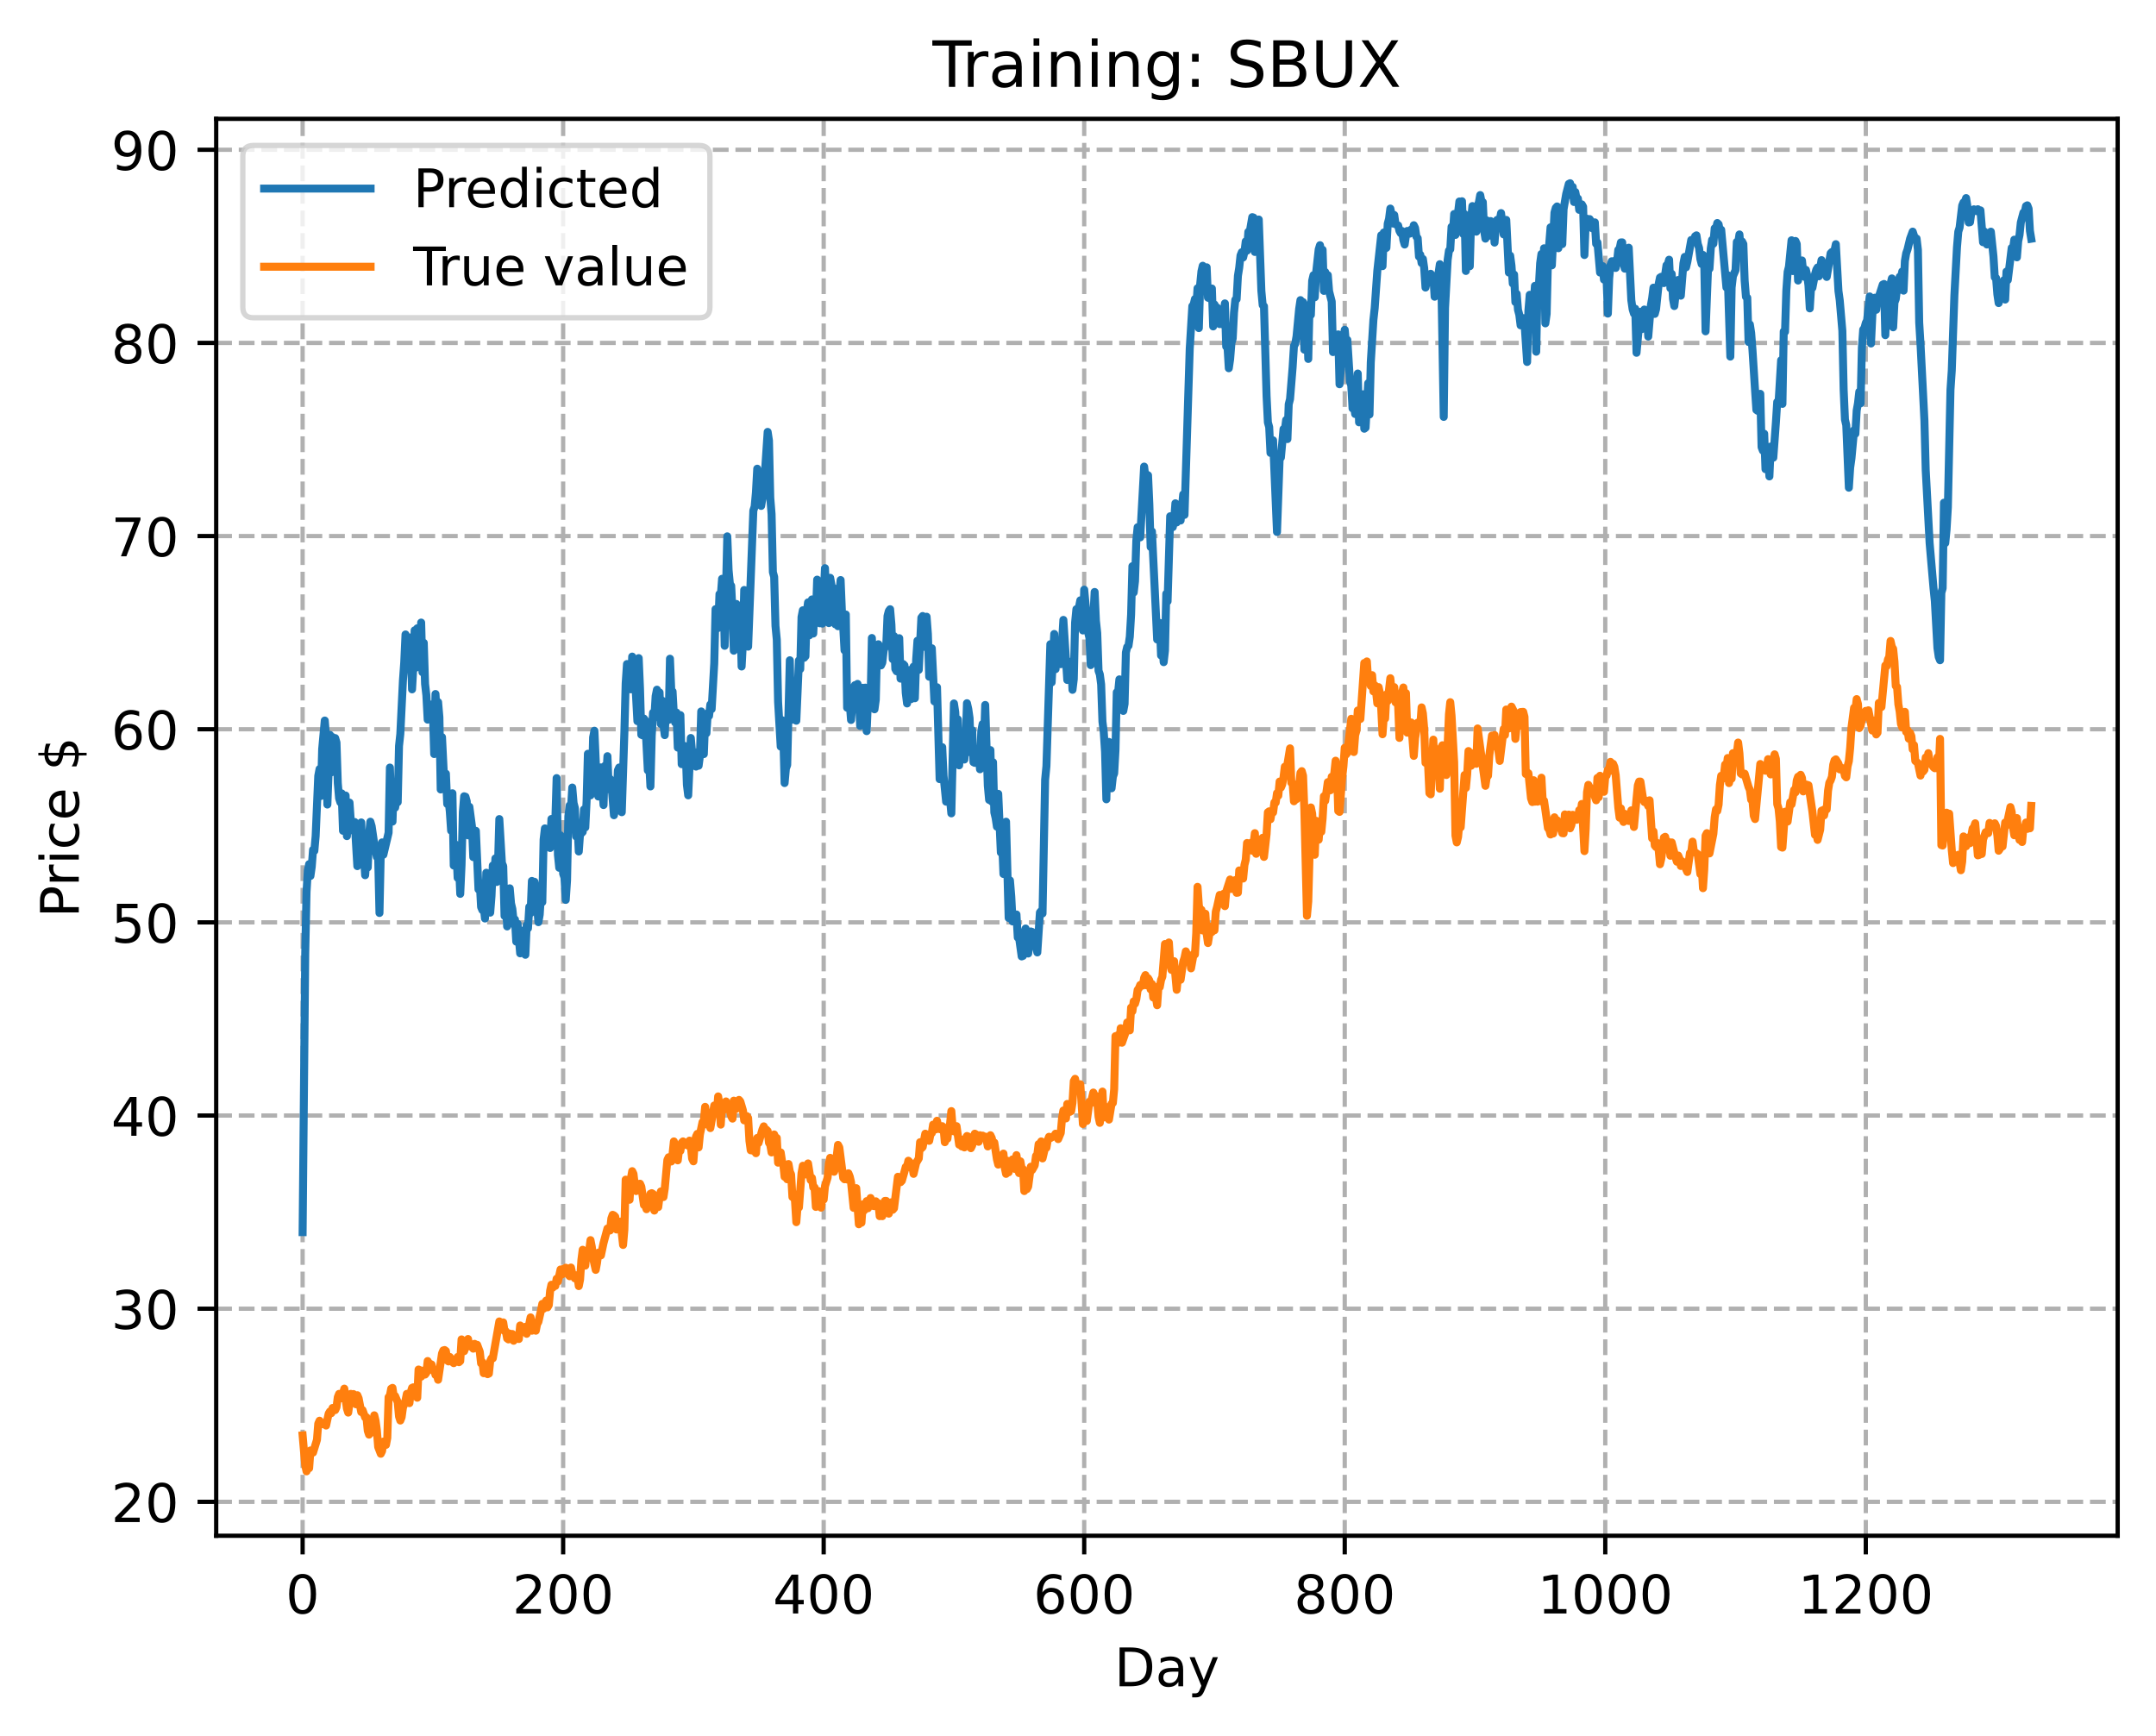 <?xml version="1.0" encoding="utf-8" standalone="no"?>
<!DOCTYPE svg PUBLIC "-//W3C//DTD SVG 1.1//EN"
  "http://www.w3.org/Graphics/SVG/1.1/DTD/svg11.dtd">
<!-- Created with matplotlib (https://matplotlib.org/) -->
<svg height="325.986pt" version="1.1" viewBox="0 0 404.923 325.986" width="404.923pt" xmlns="http://www.w3.org/2000/svg" xmlns:xlink="http://www.w3.org/1999/xlink">
 <defs>
  <style type="text/css">
*{stroke-linecap:butt;stroke-linejoin:round;}
  </style>
 </defs>
 <g id="figure_1">
  <g id="patch_1">
   <path d="M 0 325.986 
L 404.923 325.986 
L 404.923 0 
L 0 0 
z
" style="fill:#ffffff;"/>
  </g>
  <g id="axes_1">
   <g id="patch_2">
    <path d="M 40.603 288.43 
L 397.723 288.43 
L 397.723 22.318 
L 40.603 22.318 
z
" style="fill:#ffffff;"/>
   </g>
   <g id="matplotlib.axis_1">
    <g id="xtick_1">
     <g id="line2d_1">
      <path clip-path="url(#pc2d1ef3785)" d="M 56.836 288.43 
L 56.836 22.318 
" style="fill:none;stroke:#b0b0b0;stroke-dasharray:2.96,1.28;stroke-dashoffset:0;stroke-width:0.8;"/>
     </g>
     <g id="line2d_2">
      <defs>
       <path d="M 0 0 
L 0 3.5 
" id="m6532fa250c" style="stroke:#000000;stroke-width:0.8;"/>
      </defs>
      <g>
       <use style="stroke:#000000;stroke-width:0.8;" x="56.836" xlink:href="#m6532fa250c" y="288.43"/>
      </g>
     </g>
     <g id="text_1">
      <!-- 0 -->
      <defs>
       <path d="M 31.781 66.406 
Q 24.172 66.406 20.328 58.906 
Q 16.5 51.422 16.5 36.375 
Q 16.5 21.391 20.328 13.891 
Q 24.172 6.391 31.781 6.391 
Q 39.453 6.391 43.281 13.891 
Q 47.125 21.391 47.125 36.375 
Q 47.125 51.422 43.281 58.906 
Q 39.453 66.406 31.781 66.406 
z
M 31.781 74.219 
Q 44.047 74.219 50.516 64.516 
Q 56.984 54.828 56.984 36.375 
Q 56.984 17.969 50.516 8.266 
Q 44.047 -1.422 31.781 -1.422 
Q 19.531 -1.422 13.062 8.266 
Q 6.594 17.969 6.594 36.375 
Q 6.594 54.828 13.062 64.516 
Q 19.531 74.219 31.781 74.219 
z
" id="DejaVuSans-48"/>
      </defs>
      <g transform="translate(53.655 303.029)scale(0.1 -0.1)">
       <use xlink:href="#DejaVuSans-48"/>
      </g>
     </g>
    </g>
    <g id="xtick_2">
     <g id="line2d_3">
      <path clip-path="url(#pc2d1ef3785)" d="M 105.766 288.43 
L 105.766 22.318 
" style="fill:none;stroke:#b0b0b0;stroke-dasharray:2.96,1.28;stroke-dashoffset:0;stroke-width:0.8;"/>
     </g>
     <g id="line2d_4">
      <g>
       <use style="stroke:#000000;stroke-width:0.8;" x="105.766" xlink:href="#m6532fa250c" y="288.43"/>
      </g>
     </g>
     <g id="text_2">
      <!-- 200 -->
      <defs>
       <path d="M 19.188 8.297 
L 53.609 8.297 
L 53.609 0 
L 7.328 0 
L 7.328 8.297 
Q 12.938 14.109 22.625 23.891 
Q 32.328 33.688 34.812 36.531 
Q 39.547 41.844 41.422 45.531 
Q 43.312 49.219 43.312 52.781 
Q 43.312 58.594 39.234 62.25 
Q 35.156 65.922 28.609 65.922 
Q 23.969 65.922 18.812 64.312 
Q 13.672 62.703 7.812 59.422 
L 7.812 69.391 
Q 13.766 71.781 18.938 73 
Q 24.125 74.219 28.422 74.219 
Q 39.75 74.219 46.484 68.547 
Q 53.219 62.891 53.219 53.422 
Q 53.219 48.922 51.531 44.891 
Q 49.859 40.875 45.406 35.406 
Q 44.188 33.984 37.641 27.219 
Q 31.109 20.453 19.188 8.297 
z
" id="DejaVuSans-50"/>
      </defs>
      <g transform="translate(96.223 303.029)scale(0.1 -0.1)">
       <use xlink:href="#DejaVuSans-50"/>
       <use x="63.623" xlink:href="#DejaVuSans-48"/>
       <use x="127.246" xlink:href="#DejaVuSans-48"/>
      </g>
     </g>
    </g>
    <g id="xtick_3">
     <g id="line2d_5">
      <path clip-path="url(#pc2d1ef3785)" d="M 154.697 288.43 
L 154.697 22.318 
" style="fill:none;stroke:#b0b0b0;stroke-dasharray:2.96,1.28;stroke-dashoffset:0;stroke-width:0.8;"/>
     </g>
     <g id="line2d_6">
      <g>
       <use style="stroke:#000000;stroke-width:0.8;" x="154.697" xlink:href="#m6532fa250c" y="288.43"/>
      </g>
     </g>
     <g id="text_3">
      <!-- 400 -->
      <defs>
       <path d="M 37.797 64.312 
L 12.891 25.391 
L 37.797 25.391 
z
M 35.203 72.906 
L 47.609 72.906 
L 47.609 25.391 
L 58.016 25.391 
L 58.016 17.188 
L 47.609 17.188 
L 47.609 0 
L 37.797 0 
L 37.797 17.188 
L 4.891 17.188 
L 4.891 26.703 
z
" id="DejaVuSans-52"/>
      </defs>
      <g transform="translate(145.153 303.029)scale(0.1 -0.1)">
       <use xlink:href="#DejaVuSans-52"/>
       <use x="63.623" xlink:href="#DejaVuSans-48"/>
       <use x="127.246" xlink:href="#DejaVuSans-48"/>
      </g>
     </g>
    </g>
    <g id="xtick_4">
     <g id="line2d_7">
      <path clip-path="url(#pc2d1ef3785)" d="M 203.628 288.43 
L 203.628 22.318 
" style="fill:none;stroke:#b0b0b0;stroke-dasharray:2.96,1.28;stroke-dashoffset:0;stroke-width:0.8;"/>
     </g>
     <g id="line2d_8">
      <g>
       <use style="stroke:#000000;stroke-width:0.8;" x="203.628" xlink:href="#m6532fa250c" y="288.43"/>
      </g>
     </g>
     <g id="text_4">
      <!-- 600 -->
      <defs>
       <path d="M 33.016 40.375 
Q 26.375 40.375 22.484 35.828 
Q 18.609 31.297 18.609 23.391 
Q 18.609 15.531 22.484 10.953 
Q 26.375 6.391 33.016 6.391 
Q 39.656 6.391 43.531 10.953 
Q 47.406 15.531 47.406 23.391 
Q 47.406 31.297 43.531 35.828 
Q 39.656 40.375 33.016 40.375 
z
M 52.594 71.297 
L 52.594 62.312 
Q 48.875 64.062 45.094 64.984 
Q 41.312 65.922 37.594 65.922 
Q 27.828 65.922 22.672 59.328 
Q 17.531 52.734 16.797 39.406 
Q 19.672 43.656 24.016 45.922 
Q 28.375 48.188 33.594 48.188 
Q 44.578 48.188 50.953 41.516 
Q 57.328 34.859 57.328 23.391 
Q 57.328 12.156 50.688 5.359 
Q 44.047 -1.422 33.016 -1.422 
Q 20.359 -1.422 13.672 8.266 
Q 6.984 17.969 6.984 36.375 
Q 6.984 53.656 15.188 63.938 
Q 23.391 74.219 37.203 74.219 
Q 40.922 74.219 44.703 73.484 
Q 48.484 72.75 52.594 71.297 
z
" id="DejaVuSans-54"/>
      </defs>
      <g transform="translate(194.084 303.029)scale(0.1 -0.1)">
       <use xlink:href="#DejaVuSans-54"/>
       <use x="63.623" xlink:href="#DejaVuSans-48"/>
       <use x="127.246" xlink:href="#DejaVuSans-48"/>
      </g>
     </g>
    </g>
    <g id="xtick_5">
     <g id="line2d_9">
      <path clip-path="url(#pc2d1ef3785)" d="M 252.558 288.43 
L 252.558 22.318 
" style="fill:none;stroke:#b0b0b0;stroke-dasharray:2.96,1.28;stroke-dashoffset:0;stroke-width:0.8;"/>
     </g>
     <g id="line2d_10">
      <g>
       <use style="stroke:#000000;stroke-width:0.8;" x="252.558" xlink:href="#m6532fa250c" y="288.43"/>
      </g>
     </g>
     <g id="text_5">
      <!-- 800 -->
      <defs>
       <path d="M 31.781 34.625 
Q 24.75 34.625 20.719 30.859 
Q 16.703 27.094 16.703 20.516 
Q 16.703 13.922 20.719 10.156 
Q 24.75 6.391 31.781 6.391 
Q 38.812 6.391 42.859 10.172 
Q 46.922 13.969 46.922 20.516 
Q 46.922 27.094 42.891 30.859 
Q 38.875 34.625 31.781 34.625 
z
M 21.922 38.812 
Q 15.578 40.375 12.031 44.719 
Q 8.5 49.078 8.5 55.328 
Q 8.5 64.062 14.719 69.141 
Q 20.953 74.219 31.781 74.219 
Q 42.672 74.219 48.875 69.141 
Q 55.078 64.062 55.078 55.328 
Q 55.078 49.078 51.531 44.719 
Q 48 40.375 41.703 38.812 
Q 48.828 37.156 52.797 32.312 
Q 56.781 27.484 56.781 20.516 
Q 56.781 9.906 50.312 4.234 
Q 43.844 -1.422 31.781 -1.422 
Q 19.734 -1.422 13.25 4.234 
Q 6.781 9.906 6.781 20.516 
Q 6.781 27.484 10.781 32.312 
Q 14.797 37.156 21.922 38.812 
z
M 18.312 54.391 
Q 18.312 48.734 21.844 45.562 
Q 25.391 42.391 31.781 42.391 
Q 38.141 42.391 41.719 45.562 
Q 45.312 48.734 45.312 54.391 
Q 45.312 60.062 41.719 63.234 
Q 38.141 66.406 31.781 66.406 
Q 25.391 66.406 21.844 63.234 
Q 18.312 60.062 18.312 54.391 
z
" id="DejaVuSans-56"/>
      </defs>
      <g transform="translate(243.015 303.029)scale(0.1 -0.1)">
       <use xlink:href="#DejaVuSans-56"/>
       <use x="63.623" xlink:href="#DejaVuSans-48"/>
       <use x="127.246" xlink:href="#DejaVuSans-48"/>
      </g>
     </g>
    </g>
    <g id="xtick_6">
     <g id="line2d_11">
      <path clip-path="url(#pc2d1ef3785)" d="M 301.489 288.43 
L 301.489 22.318 
" style="fill:none;stroke:#b0b0b0;stroke-dasharray:2.96,1.28;stroke-dashoffset:0;stroke-width:0.8;"/>
     </g>
     <g id="line2d_12">
      <g>
       <use style="stroke:#000000;stroke-width:0.8;" x="301.489" xlink:href="#m6532fa250c" y="288.43"/>
      </g>
     </g>
     <g id="text_6">
      <!-- 1000 -->
      <defs>
       <path d="M 12.406 8.297 
L 28.516 8.297 
L 28.516 63.922 
L 10.984 60.406 
L 10.984 69.391 
L 28.422 72.906 
L 38.281 72.906 
L 38.281 8.297 
L 54.391 8.297 
L 54.391 0 
L 12.406 0 
z
" id="DejaVuSans-49"/>
      </defs>
      <g transform="translate(288.764 303.029)scale(0.1 -0.1)">
       <use xlink:href="#DejaVuSans-49"/>
       <use x="63.623" xlink:href="#DejaVuSans-48"/>
       <use x="127.246" xlink:href="#DejaVuSans-48"/>
       <use x="190.869" xlink:href="#DejaVuSans-48"/>
      </g>
     </g>
    </g>
    <g id="xtick_7">
     <g id="line2d_13">
      <path clip-path="url(#pc2d1ef3785)" d="M 350.419 288.43 
L 350.419 22.318 
" style="fill:none;stroke:#b0b0b0;stroke-dasharray:2.96,1.28;stroke-dashoffset:0;stroke-width:0.8;"/>
     </g>
     <g id="line2d_14">
      <g>
       <use style="stroke:#000000;stroke-width:0.8;" x="350.419" xlink:href="#m6532fa250c" y="288.43"/>
      </g>
     </g>
     <g id="text_7">
      <!-- 1200 -->
      <g transform="translate(337.694 303.029)scale(0.1 -0.1)">
       <use xlink:href="#DejaVuSans-49"/>
       <use x="63.623" xlink:href="#DejaVuSans-50"/>
       <use x="127.246" xlink:href="#DejaVuSans-48"/>
       <use x="190.869" xlink:href="#DejaVuSans-48"/>
      </g>
     </g>
    </g>
    <g id="text_8">
     <!-- Day -->
     <defs>
      <path d="M 19.672 64.797 
L 19.672 8.109 
L 31.594 8.109 
Q 46.688 8.109 53.688 14.938 
Q 60.688 21.781 60.688 36.531 
Q 60.688 51.172 53.688 57.984 
Q 46.688 64.797 31.594 64.797 
z
M 9.812 72.906 
L 30.078 72.906 
Q 51.266 72.906 61.172 64.094 
Q 71.094 55.281 71.094 36.531 
Q 71.094 17.672 61.125 8.828 
Q 51.172 0 30.078 0 
L 9.812 0 
z
" id="DejaVuSans-68"/>
      <path d="M 34.281 27.484 
Q 23.391 27.484 19.188 25 
Q 14.984 22.516 14.984 16.5 
Q 14.984 11.719 18.141 8.906 
Q 21.297 6.109 26.703 6.109 
Q 34.188 6.109 38.703 11.406 
Q 43.219 16.703 43.219 25.484 
L 43.219 27.484 
z
M 52.203 31.203 
L 52.203 0 
L 43.219 0 
L 43.219 8.297 
Q 40.141 3.328 35.547 0.953 
Q 30.953 -1.422 24.312 -1.422 
Q 15.922 -1.422 10.953 3.297 
Q 6 8.016 6 15.922 
Q 6 25.141 12.172 29.828 
Q 18.359 34.516 30.609 34.516 
L 43.219 34.516 
L 43.219 35.406 
Q 43.219 41.609 39.141 45 
Q 35.062 48.391 27.688 48.391 
Q 23 48.391 18.547 47.266 
Q 14.109 46.141 10.016 43.891 
L 10.016 52.203 
Q 14.938 54.109 19.578 55.047 
Q 24.219 56 28.609 56 
Q 40.484 56 46.344 49.844 
Q 52.203 43.703 52.203 31.203 
z
" id="DejaVuSans-97"/>
      <path d="M 32.172 -5.078 
Q 28.375 -14.844 24.75 -17.812 
Q 21.141 -20.797 15.094 -20.797 
L 7.906 -20.797 
L 7.906 -13.281 
L 13.188 -13.281 
Q 16.891 -13.281 18.938 -11.516 
Q 21 -9.766 23.484 -3.219 
L 25.094 0.875 
L 2.984 54.688 
L 12.5 54.688 
L 29.594 11.922 
L 46.688 54.688 
L 56.203 54.688 
z
" id="DejaVuSans-121"/>
     </defs>
     <g transform="translate(209.29 316.707)scale(0.1 -0.1)">
      <use xlink:href="#DejaVuSans-68"/>
      <use x="77.002" xlink:href="#DejaVuSans-97"/>
      <use x="138.281" xlink:href="#DejaVuSans-121"/>
     </g>
    </g>
   </g>
   <g id="matplotlib.axis_2">
    <g id="ytick_1">
     <g id="line2d_15">
      <path clip-path="url(#pc2d1ef3785)" d="M 40.603 282.066 
L 397.723 282.066 
" style="fill:none;stroke:#b0b0b0;stroke-dasharray:2.96,1.28;stroke-dashoffset:0;stroke-width:0.8;"/>
     </g>
     <g id="line2d_16">
      <defs>
       <path d="M 0 0 
L -3.5 0 
" id="m99607f93bc" style="stroke:#000000;stroke-width:0.8;"/>
      </defs>
      <g>
       <use style="stroke:#000000;stroke-width:0.8;" x="40.603" xlink:href="#m99607f93bc" y="282.066"/>
      </g>
     </g>
     <g id="text_9">
      <!-- 20 -->
      <g transform="translate(20.878 285.865)scale(0.1 -0.1)">
       <use xlink:href="#DejaVuSans-50"/>
       <use x="63.623" xlink:href="#DejaVuSans-48"/>
      </g>
     </g>
    </g>
    <g id="ytick_2">
     <g id="line2d_17">
      <path clip-path="url(#pc2d1ef3785)" d="M 40.603 245.789 
L 397.723 245.789 
" style="fill:none;stroke:#b0b0b0;stroke-dasharray:2.96,1.28;stroke-dashoffset:0;stroke-width:0.8;"/>
     </g>
     <g id="line2d_18">
      <g>
       <use style="stroke:#000000;stroke-width:0.8;" x="40.603" xlink:href="#m99607f93bc" y="245.789"/>
      </g>
     </g>
     <g id="text_10">
      <!-- 30 -->
      <defs>
       <path d="M 40.578 39.312 
Q 47.656 37.797 51.625 33 
Q 55.609 28.219 55.609 21.188 
Q 55.609 10.406 48.188 4.484 
Q 40.766 -1.422 27.094 -1.422 
Q 22.516 -1.422 17.656 -0.516 
Q 12.797 0.391 7.625 2.203 
L 7.625 11.719 
Q 11.719 9.328 16.594 8.109 
Q 21.484 6.891 26.812 6.891 
Q 36.078 6.891 40.938 10.547 
Q 45.797 14.203 45.797 21.188 
Q 45.797 27.641 41.281 31.266 
Q 36.766 34.906 28.719 34.906 
L 20.219 34.906 
L 20.219 43.016 
L 29.109 43.016 
Q 36.375 43.016 40.234 45.922 
Q 44.094 48.828 44.094 54.297 
Q 44.094 59.906 40.109 62.906 
Q 36.141 65.922 28.719 65.922 
Q 24.656 65.922 20.016 65.031 
Q 15.375 64.156 9.812 62.312 
L 9.812 71.094 
Q 15.438 72.656 20.344 73.438 
Q 25.25 74.219 29.594 74.219 
Q 40.828 74.219 47.359 69.109 
Q 53.906 64.016 53.906 55.328 
Q 53.906 49.266 50.438 45.094 
Q 46.969 40.922 40.578 39.312 
z
" id="DejaVuSans-51"/>
      </defs>
      <g transform="translate(20.878 249.588)scale(0.1 -0.1)">
       <use xlink:href="#DejaVuSans-51"/>
       <use x="63.623" xlink:href="#DejaVuSans-48"/>
      </g>
     </g>
    </g>
    <g id="ytick_3">
     <g id="line2d_19">
      <path clip-path="url(#pc2d1ef3785)" d="M 40.603 209.512 
L 397.723 209.512 
" style="fill:none;stroke:#b0b0b0;stroke-dasharray:2.96,1.28;stroke-dashoffset:0;stroke-width:0.8;"/>
     </g>
     <g id="line2d_20">
      <g>
       <use style="stroke:#000000;stroke-width:0.8;" x="40.603" xlink:href="#m99607f93bc" y="209.512"/>
      </g>
     </g>
     <g id="text_11">
      <!-- 40 -->
      <g transform="translate(20.878 213.311)scale(0.1 -0.1)">
       <use xlink:href="#DejaVuSans-52"/>
       <use x="63.623" xlink:href="#DejaVuSans-48"/>
      </g>
     </g>
    </g>
    <g id="ytick_4">
     <g id="line2d_21">
      <path clip-path="url(#pc2d1ef3785)" d="M 40.603 173.235 
L 397.723 173.235 
" style="fill:none;stroke:#b0b0b0;stroke-dasharray:2.96,1.28;stroke-dashoffset:0;stroke-width:0.8;"/>
     </g>
     <g id="line2d_22">
      <g>
       <use style="stroke:#000000;stroke-width:0.8;" x="40.603" xlink:href="#m99607f93bc" y="173.235"/>
      </g>
     </g>
     <g id="text_12">
      <!-- 50 -->
      <defs>
       <path d="M 10.797 72.906 
L 49.516 72.906 
L 49.516 64.594 
L 19.828 64.594 
L 19.828 46.734 
Q 21.969 47.469 24.109 47.828 
Q 26.266 48.188 28.422 48.188 
Q 40.625 48.188 47.75 41.5 
Q 54.891 34.812 54.891 23.391 
Q 54.891 11.625 47.562 5.094 
Q 40.234 -1.422 26.906 -1.422 
Q 22.312 -1.422 17.547 -0.641 
Q 12.797 0.141 7.719 1.703 
L 7.719 11.625 
Q 12.109 9.234 16.797 8.062 
Q 21.484 6.891 26.703 6.891 
Q 35.156 6.891 40.078 11.328 
Q 45.016 15.766 45.016 23.391 
Q 45.016 31 40.078 35.438 
Q 35.156 39.891 26.703 39.891 
Q 22.75 39.891 18.812 39.016 
Q 14.891 38.141 10.797 36.281 
z
" id="DejaVuSans-53"/>
      </defs>
      <g transform="translate(20.878 177.034)scale(0.1 -0.1)">
       <use xlink:href="#DejaVuSans-53"/>
       <use x="63.623" xlink:href="#DejaVuSans-48"/>
      </g>
     </g>
    </g>
    <g id="ytick_5">
     <g id="line2d_23">
      <path clip-path="url(#pc2d1ef3785)" d="M 40.603 136.958 
L 397.723 136.958 
" style="fill:none;stroke:#b0b0b0;stroke-dasharray:2.96,1.28;stroke-dashoffset:0;stroke-width:0.8;"/>
     </g>
     <g id="line2d_24">
      <g>
       <use style="stroke:#000000;stroke-width:0.8;" x="40.603" xlink:href="#m99607f93bc" y="136.958"/>
      </g>
     </g>
     <g id="text_13">
      <!-- 60 -->
      <g transform="translate(20.878 140.757)scale(0.1 -0.1)">
       <use xlink:href="#DejaVuSans-54"/>
       <use x="63.623" xlink:href="#DejaVuSans-48"/>
      </g>
     </g>
    </g>
    <g id="ytick_6">
     <g id="line2d_25">
      <path clip-path="url(#pc2d1ef3785)" d="M 40.603 100.681 
L 397.723 100.681 
" style="fill:none;stroke:#b0b0b0;stroke-dasharray:2.96,1.28;stroke-dashoffset:0;stroke-width:0.8;"/>
     </g>
     <g id="line2d_26">
      <g>
       <use style="stroke:#000000;stroke-width:0.8;" x="40.603" xlink:href="#m99607f93bc" y="100.681"/>
      </g>
     </g>
     <g id="text_14">
      <!-- 70 -->
      <defs>
       <path d="M 8.203 72.906 
L 55.078 72.906 
L 55.078 68.703 
L 28.609 0 
L 18.312 0 
L 43.219 64.594 
L 8.203 64.594 
z
" id="DejaVuSans-55"/>
      </defs>
      <g transform="translate(20.878 104.48)scale(0.1 -0.1)">
       <use xlink:href="#DejaVuSans-55"/>
       <use x="63.623" xlink:href="#DejaVuSans-48"/>
      </g>
     </g>
    </g>
    <g id="ytick_7">
     <g id="line2d_27">
      <path clip-path="url(#pc2d1ef3785)" d="M 40.603 64.404 
L 397.723 64.404 
" style="fill:none;stroke:#b0b0b0;stroke-dasharray:2.96,1.28;stroke-dashoffset:0;stroke-width:0.8;"/>
     </g>
     <g id="line2d_28">
      <g>
       <use style="stroke:#000000;stroke-width:0.8;" x="40.603" xlink:href="#m99607f93bc" y="64.404"/>
      </g>
     </g>
     <g id="text_15">
      <!-- 80 -->
      <g transform="translate(20.878 68.204)scale(0.1 -0.1)">
       <use xlink:href="#DejaVuSans-56"/>
       <use x="63.623" xlink:href="#DejaVuSans-48"/>
      </g>
     </g>
    </g>
    <g id="ytick_8">
     <g id="line2d_29">
      <path clip-path="url(#pc2d1ef3785)" d="M 40.603 28.127 
L 397.723 28.127 
" style="fill:none;stroke:#b0b0b0;stroke-dasharray:2.96,1.28;stroke-dashoffset:0;stroke-width:0.8;"/>
     </g>
     <g id="line2d_30">
      <g>
       <use style="stroke:#000000;stroke-width:0.8;" x="40.603" xlink:href="#m99607f93bc" y="28.127"/>
      </g>
     </g>
     <g id="text_16">
      <!-- 90 -->
      <defs>
       <path d="M 10.984 1.516 
L 10.984 10.5 
Q 14.703 8.734 18.5 7.812 
Q 22.312 6.891 25.984 6.891 
Q 35.75 6.891 40.891 13.453 
Q 46.047 20.016 46.781 33.406 
Q 43.953 29.203 39.594 26.953 
Q 35.25 24.703 29.984 24.703 
Q 19.047 24.703 12.672 31.312 
Q 6.297 37.938 6.297 49.422 
Q 6.297 60.641 12.938 67.422 
Q 19.578 74.219 30.609 74.219 
Q 43.266 74.219 49.922 64.516 
Q 56.594 54.828 56.594 36.375 
Q 56.594 19.141 48.406 8.859 
Q 40.234 -1.422 26.422 -1.422 
Q 22.703 -1.422 18.891 -0.688 
Q 15.094 0.047 10.984 1.516 
z
M 30.609 32.422 
Q 37.25 32.422 41.125 36.953 
Q 45.016 41.5 45.016 49.422 
Q 45.016 57.281 41.125 61.844 
Q 37.25 66.406 30.609 66.406 
Q 23.969 66.406 20.094 61.844 
Q 16.219 57.281 16.219 49.422 
Q 16.219 41.5 20.094 36.953 
Q 23.969 32.422 30.609 32.422 
z
" id="DejaVuSans-57"/>
      </defs>
      <g transform="translate(20.878 31.927)scale(0.1 -0.1)">
       <use xlink:href="#DejaVuSans-57"/>
       <use x="63.623" xlink:href="#DejaVuSans-48"/>
      </g>
     </g>
    </g>
    <g id="text_17">
     <!-- Price $ -->
     <defs>
      <path d="M 19.672 64.797 
L 19.672 37.406 
L 32.078 37.406 
Q 38.969 37.406 42.719 40.969 
Q 46.484 44.531 46.484 51.125 
Q 46.484 57.672 42.719 61.234 
Q 38.969 64.797 32.078 64.797 
z
M 9.812 72.906 
L 32.078 72.906 
Q 44.344 72.906 50.609 67.359 
Q 56.891 61.812 56.891 51.125 
Q 56.891 40.328 50.609 34.812 
Q 44.344 29.297 32.078 29.297 
L 19.672 29.297 
L 19.672 0 
L 9.812 0 
z
" id="DejaVuSans-80"/>
      <path d="M 41.109 46.297 
Q 39.594 47.172 37.812 47.578 
Q 36.031 48 33.891 48 
Q 26.266 48 22.188 43.047 
Q 18.109 38.094 18.109 28.812 
L 18.109 0 
L 9.078 0 
L 9.078 54.688 
L 18.109 54.688 
L 18.109 46.188 
Q 20.953 51.172 25.484 53.578 
Q 30.031 56 36.531 56 
Q 37.453 56 38.578 55.875 
Q 39.703 55.766 41.062 55.516 
z
" id="DejaVuSans-114"/>
      <path d="M 9.422 54.688 
L 18.406 54.688 
L 18.406 0 
L 9.422 0 
z
M 9.422 75.984 
L 18.406 75.984 
L 18.406 64.594 
L 9.422 64.594 
z
" id="DejaVuSans-105"/>
      <path d="M 48.781 52.594 
L 48.781 44.188 
Q 44.969 46.297 41.141 47.344 
Q 37.312 48.391 33.406 48.391 
Q 24.656 48.391 19.812 42.844 
Q 14.984 37.312 14.984 27.297 
Q 14.984 17.281 19.812 11.734 
Q 24.656 6.203 33.406 6.203 
Q 37.312 6.203 41.141 7.25 
Q 44.969 8.297 48.781 10.406 
L 48.781 2.094 
Q 45.016 0.344 40.984 -0.531 
Q 36.969 -1.422 32.422 -1.422 
Q 20.062 -1.422 12.781 6.344 
Q 5.516 14.109 5.516 27.297 
Q 5.516 40.672 12.859 48.328 
Q 20.219 56 33.016 56 
Q 37.156 56 41.109 55.141 
Q 45.062 54.297 48.781 52.594 
z
" id="DejaVuSans-99"/>
      <path d="M 56.203 29.594 
L 56.203 25.203 
L 14.891 25.203 
Q 15.484 15.922 20.484 11.062 
Q 25.484 6.203 34.422 6.203 
Q 39.594 6.203 44.453 7.469 
Q 49.312 8.734 54.109 11.281 
L 54.109 2.781 
Q 49.266 0.734 44.188 -0.344 
Q 39.109 -1.422 33.891 -1.422 
Q 20.797 -1.422 13.156 6.188 
Q 5.516 13.812 5.516 26.812 
Q 5.516 40.234 12.766 48.109 
Q 20.016 56 32.328 56 
Q 43.359 56 49.781 48.891 
Q 56.203 41.797 56.203 29.594 
z
M 47.219 32.234 
Q 47.125 39.594 43.094 43.984 
Q 39.062 48.391 32.422 48.391 
Q 24.906 48.391 20.391 44.141 
Q 15.875 39.891 15.188 32.172 
z
" id="DejaVuSans-101"/>
      <path id="DejaVuSans-32"/>
      <path d="M 33.797 -14.703 
L 28.906 -14.703 
L 28.859 0 
Q 23.734 0.094 18.609 1.188 
Q 13.484 2.297 8.297 4.5 
L 8.297 13.281 
Q 13.281 10.156 18.375 8.562 
Q 23.484 6.984 28.906 6.938 
L 28.906 29.203 
Q 18.109 30.953 13.203 35.156 
Q 8.297 39.359 8.297 46.688 
Q 8.297 54.641 13.625 59.219 
Q 18.953 63.812 28.906 64.5 
L 28.906 75.984 
L 33.797 75.984 
L 33.797 64.656 
Q 38.328 64.453 42.578 63.688 
Q 46.828 62.938 50.875 61.625 
L 50.875 53.078 
Q 46.828 55.125 42.547 56.25 
Q 38.281 57.375 33.797 57.562 
L 33.797 36.719 
Q 44.875 35.016 50.094 30.609 
Q 55.328 26.219 55.328 18.609 
Q 55.328 10.359 49.781 5.594 
Q 44.234 0.828 33.797 0.094 
z
M 28.906 37.594 
L 28.906 57.625 
Q 23.25 56.984 20.266 54.391 
Q 17.281 51.812 17.281 47.516 
Q 17.281 43.312 20.031 40.969 
Q 22.797 38.625 28.906 37.594 
z
M 33.797 28.219 
L 33.797 7.078 
Q 39.984 7.906 43.141 10.594 
Q 46.297 13.281 46.297 17.672 
Q 46.297 21.969 43.281 24.5 
Q 40.281 27.047 33.797 28.219 
z
" id="DejaVuSans-36"/>
     </defs>
     <g transform="translate(14.798 172.342)rotate(-90)scale(0.1 -0.1)">
      <use xlink:href="#DejaVuSans-80"/>
      <use x="58.553" xlink:href="#DejaVuSans-114"/>
      <use x="99.666" xlink:href="#DejaVuSans-105"/>
      <use x="127.449" xlink:href="#DejaVuSans-99"/>
      <use x="182.43" xlink:href="#DejaVuSans-101"/>
      <use x="243.953" xlink:href="#DejaVuSans-32"/>
      <use x="275.74" xlink:href="#DejaVuSans-36"/>
     </g>
    </g>
   </g>
   <g id="line2d_31">
    <path clip-path="url(#pc2d1ef3785)" d="M 56.836 231.408 
L 57.325 179.102 
L 57.57 167.513 
L 57.814 163.459 
L 58.059 162.293 
L 58.304 164.518 
L 58.548 162.793 
L 58.793 159.599 
L 59.038 159.808 
L 59.282 157.037 
L 59.772 145.736 
L 60.016 144.434 
L 60.261 149.501 
L 60.506 140.706 
L 60.995 135.329 
L 61.24 138.317 
L 61.484 151.106 
L 61.974 138.022 
L 62.218 145.065 
L 62.463 138.441 
L 62.708 140.359 
L 62.952 138.623 
L 63.197 139.46 
L 63.441 147.073 
L 63.686 149.927 
L 63.931 150.694 
L 64.175 149.006 
L 64.42 156.034 
L 64.665 155.499 
L 64.909 149.405 
L 65.154 157.037 
L 65.399 151.875 
L 65.643 150.738 
L 65.888 154.273 
L 66.133 155.954 
L 66.622 154.387 
L 67.111 162.668 
L 67.356 160.863 
L 67.601 160.104 
L 67.845 154.464 
L 68.09 161.056 
L 68.335 160.431 
L 68.579 164.376 
L 68.824 161.122 
L 69.069 162.921 
L 69.313 156.794 
L 69.558 154.328 
L 69.802 155.168 
L 70.292 158.527 
L 70.781 160.959 
L 71.026 161.026 
L 71.27 171.47 
L 71.515 159.906 
L 71.76 158.214 
L 72.004 160.527 
L 72.738 157.423 
L 72.983 156.388 
L 73.228 144.159 
L 73.472 151.445 
L 73.717 154.308 
L 73.962 146.873 
L 74.206 151.691 
L 74.451 150.34 
L 74.696 150.657 
L 74.94 140.106 
L 75.185 137.85 
L 75.674 127.841 
L 75.919 124.419 
L 76.163 119.159 
L 76.653 124.927 
L 76.897 119.721 
L 77.142 122.115 
L 77.387 129.469 
L 77.631 125.135 
L 77.876 118.384 
L 78.121 125.399 
L 78.365 118.003 
L 78.61 124.557 
L 78.855 123.122 
L 79.099 116.927 
L 79.344 126.259 
L 79.589 120.731 
L 79.833 128.461 
L 80.078 130.598 
L 80.323 135.159 
L 80.567 132.332 
L 80.812 133.643 
L 81.056 132.31 
L 81.301 133.552 
L 81.546 141.62 
L 81.79 130.342 
L 82.035 134.225 
L 82.28 131.867 
L 82.524 134.708 
L 82.769 148.27 
L 83.014 138.44 
L 83.503 148.291 
L 83.748 145.308 
L 83.992 150.996 
L 84.237 150.131 
L 84.482 152.462 
L 84.726 156.013 
L 84.971 148.989 
L 85.216 162.555 
L 85.46 158.539 
L 85.705 159.428 
L 85.95 164.872 
L 86.194 162.208 
L 86.439 167.88 
L 86.684 162.436 
L 86.928 152.525 
L 87.173 149.552 
L 87.417 149.631 
L 87.662 150.497 
L 87.907 156.885 
L 88.151 151.52 
L 88.641 155.22 
L 88.885 160.976 
L 89.13 160.198 
L 89.375 156.042 
L 89.864 167.035 
L 90.109 165.805 
L 90.353 170.348 
L 90.598 170.923 
L 90.843 170.217 
L 91.087 172.508 
L 91.332 163.91 
L 91.577 170.585 
L 91.821 169.62 
L 92.066 171.407 
L 92.311 168.268 
L 92.555 162.549 
L 92.8 165.311 
L 93.044 161.216 
L 93.289 165.646 
L 93.534 162.251 
L 93.778 153.833 
L 94.268 162.107 
L 94.512 162.675 
L 94.757 172.017 
L 95.002 169.751 
L 95.246 173.994 
L 95.491 173.506 
L 95.736 166.839 
L 95.98 169.677 
L 96.225 170.715 
L 96.47 173.03 
L 96.714 172.685 
L 96.959 176.848 
L 97.204 173.481 
L 97.693 179.05 
L 97.938 177.393 
L 98.182 174.799 
L 98.427 175.231 
L 98.672 179.32 
L 98.916 173.748 
L 99.161 174.353 
L 99.405 170.333 
L 99.65 171.498 
L 99.895 165.45 
L 100.139 169.645 
L 100.384 165.609 
L 100.629 166.894 
L 101.118 173.192 
L 101.363 171.773 
L 101.607 167.903 
L 101.852 169.433 
L 102.097 157.689 
L 102.341 155.585 
L 102.586 157.156 
L 103.075 156.512 
L 103.32 159.265 
L 103.565 153.815 
L 103.809 158.059 
L 104.054 158.121 
L 104.299 154.149 
L 104.543 146.14 
L 104.788 160.546 
L 105.032 162.984 
L 105.277 156.886 
L 105.522 158.435 
L 105.766 164.098 
L 106.011 164.81 
L 106.256 169.011 
L 106.5 165.312 
L 106.745 153.293 
L 106.99 151.268 
L 107.234 151.924 
L 107.479 147.912 
L 107.724 150.813 
L 107.968 151.752 
L 108.213 157.112 
L 108.458 154.927 
L 108.702 159.92 
L 108.947 156.52 
L 109.192 156.502 
L 109.436 156.257 
L 109.681 152.022 
L 109.926 155.399 
L 110.17 150.441 
L 110.415 141.568 
L 110.66 141.601 
L 110.904 149.382 
L 111.149 148.09 
L 111.393 138.494 
L 111.638 137.242 
L 112.127 148.338 
L 112.372 149.595 
L 112.617 145.799 
L 112.861 144.125 
L 113.351 151.199 
L 113.595 143.85 
L 113.84 146.227 
L 114.085 142.022 
L 114.329 148.229 
L 114.574 146.29 
L 114.819 146.959 
L 115.308 153.111 
L 115.797 150.735 
L 116.042 144.69 
L 116.287 144.148 
L 116.531 145.597 
L 116.776 152.544 
L 117.265 137.621 
L 117.51 128.355 
L 117.754 124.717 
L 118.244 127.017 
L 118.488 129.463 
L 118.733 123.318 
L 118.978 127.853 
L 119.222 126.406 
L 119.712 135.444 
L 119.956 123.606 
L 120.201 129.328 
L 120.446 137.989 
L 120.69 138.107 
L 120.935 134.959 
L 121.18 135.314 
L 121.669 144.683 
L 121.914 143.079 
L 122.158 147.704 
L 122.403 138.177 
L 122.648 133.856 
L 122.892 134.789 
L 123.137 130.75 
L 123.381 129.532 
L 123.626 131.65 
L 123.871 130.043 
L 124.115 135.982 
L 124.36 131.579 
L 124.605 136.131 
L 124.849 138.068 
L 125.094 132.376 
L 125.339 132.376 
L 125.583 135.207 
L 125.828 123.718 
L 126.073 129.698 
L 126.317 129.868 
L 126.562 134.284 
L 126.807 135.7 
L 127.051 133.828 
L 127.296 140.408 
L 127.785 134.306 
L 128.03 143.523 
L 128.275 141.175 
L 128.519 140.079 
L 128.764 140.45 
L 129.008 147.387 
L 129.253 149.373 
L 129.742 138.604 
L 129.987 141.307 
L 130.232 142.178 
L 130.476 142.198 
L 130.721 143.974 
L 130.966 141.282 
L 131.21 143.811 
L 131.455 141.965 
L 131.7 133.615 
L 131.944 140.719 
L 132.189 141.628 
L 132.434 135.23 
L 132.678 137.709 
L 132.923 133.935 
L 133.168 134.466 
L 133.412 132.314 
L 133.657 133.181 
L 134.146 124.563 
L 134.391 114.406 
L 134.636 114.565 
L 134.88 117.949 
L 135.125 111.58 
L 135.369 112.035 
L 135.614 108.705 
L 135.859 108.852 
L 136.103 121.287 
L 136.593 100.733 
L 136.837 107.053 
L 137.082 109.692 
L 137.327 110.018 
L 137.571 114.848 
L 137.816 122.211 
L 138.061 119.824 
L 138.305 113.432 
L 138.55 120.569 
L 139.039 115.676 
L 139.284 125.178 
L 139.529 120.59 
L 139.773 110.808 
L 140.018 111.74 
L 140.263 114.066 
L 140.507 121.448 
L 141.486 95.898 
L 141.73 95.15 
L 141.975 92.482 
L 142.22 88.029 
L 142.954 95.017 
L 143.198 93.554 
L 143.443 89.641 
L 143.688 88.396 
L 144.177 81.117 
L 144.422 82.754 
L 144.666 93.487 
L 144.911 96.561 
L 145.156 107.447 
L 145.4 108.357 
L 145.645 117.556 
L 145.89 120.136 
L 146.134 131.798 
L 146.624 140.218 
L 146.868 135.256 
L 147.113 138.115 
L 147.357 147.067 
L 147.602 144.323 
L 147.847 143.681 
L 148.336 124.007 
L 148.581 135.214 
L 149.07 132.788 
L 149.315 135.218 
L 149.559 135.36 
L 150.049 124.03 
L 150.293 125.662 
L 150.538 115.893 
L 150.783 114.619 
L 151.027 123.54 
L 151.272 123.25 
L 151.517 114.931 
L 151.761 113.137 
L 152.006 119.325 
L 152.495 112.581 
L 152.74 118.991 
L 152.984 114.056 
L 153.229 115.939 
L 153.474 108.864 
L 153.718 110.411 
L 153.963 117.058 
L 154.208 113.514 
L 154.452 117.118 
L 154.942 106.708 
L 155.186 112.709 
L 155.431 110.879 
L 155.676 117.025 
L 155.92 108.521 
L 156.165 109.906 
L 156.41 114.378 
L 156.654 110.511 
L 156.899 117.262 
L 157.144 116.961 
L 157.388 117.609 
L 157.633 111.615 
L 157.878 108.942 
L 158.122 114.862 
L 158.367 117.784 
L 158.612 122.141 
L 158.856 115.411 
L 159.101 132.92 
L 159.345 130.072 
L 159.59 132.04 
L 159.835 135.221 
L 160.324 129.128 
L 160.569 128.678 
L 160.813 130.352 
L 161.058 128.446 
L 161.303 130.263 
L 161.547 136.33 
L 161.792 130.602 
L 162.037 129.169 
L 162.281 130.043 
L 162.526 129.15 
L 162.771 137.318 
L 163.015 131.414 
L 163.26 129.733 
L 163.505 131.669 
L 163.749 119.826 
L 164.239 133.216 
L 164.483 131.436 
L 164.728 121.207 
L 164.972 120.999 
L 165.217 123.658 
L 165.462 124.975 
L 165.706 124.449 
L 165.951 122.285 
L 166.196 121.32 
L 166.44 121.418 
L 166.685 115.693 
L 166.93 114.75 
L 167.174 114.422 
L 167.419 117.304 
L 167.664 123.802 
L 167.908 119.465 
L 168.153 125.64 
L 168.398 126.076 
L 168.642 125.4 
L 168.887 119.859 
L 169.132 127.457 
L 169.376 124.781 
L 169.621 124.717 
L 169.866 124.958 
L 170.11 130.093 
L 170.355 132.119 
L 170.844 125.839 
L 171.089 131.315 
L 171.333 131.161 
L 171.578 125.199 
L 171.823 131.138 
L 172.067 123.891 
L 172.312 120.33 
L 172.557 125.81 
L 173.046 116.011 
L 173.291 115.699 
L 173.535 117.226 
L 173.78 121.515 
L 174.025 115.829 
L 174.269 119.072 
L 174.514 127.095 
L 174.759 122.665 
L 175.003 121.751 
L 175.493 131.737 
L 175.737 131.458 
L 175.982 129.071 
L 176.471 146.332 
L 176.716 144.545 
L 176.96 140.323 
L 177.205 145.691 
L 177.694 150.565 
L 177.939 149.993 
L 178.184 148.899 
L 178.428 150.174 
L 178.673 152.759 
L 179.162 132.118 
L 179.407 133.729 
L 179.652 138.662 
L 179.896 135.105 
L 180.141 143.74 
L 180.386 139.918 
L 180.63 139.498 
L 180.875 139.614 
L 181.12 142.647 
L 181.364 139.537 
L 181.609 132.074 
L 181.854 133.161 
L 182.098 134.877 
L 182.343 141.342 
L 182.588 137.139 
L 182.832 143.155 
L 183.077 143.277 
L 183.321 140.664 
L 183.566 141.347 
L 183.811 141.685 
L 184.055 144.477 
L 184.3 137.24 
L 184.545 135.986 
L 184.789 139.846 
L 185.034 132.399 
L 185.523 147.554 
L 185.768 150.228 
L 186.013 140.881 
L 186.257 150.535 
L 186.502 143.156 
L 186.747 152.582 
L 186.991 153.63 
L 187.236 155.264 
L 187.481 149.093 
L 187.97 160.116 
L 188.215 158.167 
L 188.459 164.145 
L 188.704 163.631 
L 188.948 154.332 
L 189.438 172.399 
L 189.682 165.353 
L 189.927 168.367 
L 190.172 173.055 
L 190.416 171.9 
L 190.906 171.751 
L 191.15 176.079 
L 191.395 176.105 
L 191.884 179.629 
L 192.129 179.53 
L 192.374 175.224 
L 192.618 174.389 
L 192.863 177.55 
L 193.108 179.085 
L 193.597 174.945 
L 193.842 175.023 
L 194.086 176.434 
L 194.331 175.433 
L 194.575 177.747 
L 194.82 178.878 
L 195.309 171.372 
L 195.554 171.077 
L 195.799 171.566 
L 196.288 146.444 
L 196.533 143.889 
L 197.267 120.991 
L 197.511 128.169 
L 198.001 119.07 
L 198.245 125.675 
L 198.49 121.103 
L 198.735 121.19 
L 198.979 122.45 
L 199.224 124.744 
L 199.713 116.428 
L 200.447 127.706 
L 200.692 124.425 
L 200.936 125.659 
L 201.181 124.262 
L 201.426 129.557 
L 201.67 127.536 
L 201.915 116.942 
L 202.16 114.407 
L 202.404 114.81 
L 202.649 114.013 
L 202.894 112.751 
L 203.138 114.443 
L 203.383 118.408 
L 203.628 110.75 
L 204.117 116.05 
L 204.362 118.794 
L 204.606 119.774 
L 204.851 124.916 
L 205.096 114.738 
L 205.34 116.181 
L 205.585 111.178 
L 205.83 116.593 
L 206.074 118.89 
L 206.319 125.975 
L 206.563 126.671 
L 206.808 128.545 
L 207.053 135.533 
L 207.297 137.471 
L 207.542 141.206 
L 207.787 150.12 
L 208.031 140.54 
L 208.276 139.346 
L 208.521 142.213 
L 208.765 148.054 
L 209.01 145.859 
L 209.255 145.251 
L 209.499 140.927 
L 209.744 130.017 
L 209.989 130.1 
L 210.233 127.594 
L 210.478 132.862 
L 210.723 129.641 
L 210.967 133.517 
L 211.212 132.183 
L 211.457 122.54 
L 211.701 121.513 
L 211.946 121.284 
L 212.191 119.579 
L 212.435 115.422 
L 212.68 106.334 
L 212.924 111.276 
L 213.169 109.165 
L 213.414 101.526 
L 213.658 99.017 
L 213.903 99.264 
L 214.148 100.924 
L 214.882 87.633 
L 215.126 89.689 
L 215.371 89.131 
L 215.616 89.266 
L 215.86 94.704 
L 216.105 102.737 
L 216.35 99.814 
L 217.328 120.104 
L 217.573 119.28 
L 217.818 116.991 
L 218.062 123.099 
L 218.307 120.947 
L 218.551 124.363 
L 218.796 122.197 
L 219.041 111.513 
L 219.285 112.94 
L 219.775 96.957 
L 220.264 99.002 
L 220.509 97.824 
L 220.753 94.527 
L 220.998 98.121 
L 221.243 96.67 
L 221.732 97.76 
L 222.221 92.853 
L 222.466 96.701 
L 223.445 65.508 
L 223.934 57.488 
L 224.179 57.193 
L 224.423 56.161 
L 224.668 57.795 
L 224.912 54.141 
L 225.157 61.621 
L 225.402 53.439 
L 225.646 50.965 
L 225.891 49.914 
L 226.136 53.455 
L 226.38 52.451 
L 226.625 50.202 
L 226.87 55.905 
L 227.114 56.003 
L 227.359 55.606 
L 227.604 54.185 
L 227.848 61.307 
L 228.093 57.182 
L 228.338 57.749 
L 228.582 57.757 
L 228.827 59.988 
L 229.072 60.869 
L 229.316 59.11 
L 229.561 60.905 
L 230.05 56.983 
L 230.295 65.085 
L 230.539 65.114 
L 230.784 69.158 
L 231.029 67.494 
L 231.273 64.436 
L 231.518 63.578 
L 231.763 58.695 
L 232.007 56.302 
L 232.252 56.196 
L 232.497 51.806 
L 232.741 50.271 
L 232.986 47.973 
L 233.231 47.366 
L 233.475 48.365 
L 233.72 47.325 
L 233.965 45.33 
L 234.209 47.078 
L 234.454 43.539 
L 234.699 43.65 
L 235.188 40.786 
L 235.433 40.863 
L 235.677 47.32 
L 235.922 46.672 
L 236.411 41.232 
L 236.9 54.625 
L 237.145 57.3 
L 237.39 57.515 
L 237.879 74.397 
L 238.124 79.326 
L 238.368 80.206 
L 238.613 85.065 
L 238.858 83.24 
L 239.102 82.7 
L 239.836 99.913 
L 240.326 86.227 
L 240.57 85.928 
L 241.06 80.578 
L 241.304 80.849 
L 241.549 78.883 
L 241.794 82.463 
L 242.038 75.919 
L 242.283 74.964 
L 242.772 68.948 
L 243.017 65.004 
L 243.261 64.564 
L 243.506 63.173 
L 243.995 58.019 
L 244.24 56.366 
L 244.485 58.562 
L 244.729 56.737 
L 244.974 65.67 
L 245.219 63.515 
L 245.463 59.951 
L 245.708 67.414 
L 245.953 57.201 
L 246.197 59.147 
L 246.442 52.723 
L 246.687 51.686 
L 246.931 55.835 
L 247.176 51.285 
L 247.665 46.853 
L 247.91 46.049 
L 248.155 47.719 
L 248.399 46.908 
L 248.644 54.632 
L 248.888 51.082 
L 249.133 51.767 
L 249.378 51.67 
L 249.622 54.709 
L 250.112 56.629 
L 250.356 66.126 
L 250.601 63.222 
L 250.846 64.085 
L 251.09 66.035 
L 251.335 62.802 
L 251.58 72.17 
L 252.314 63.955 
L 252.558 61.941 
L 252.803 64.666 
L 253.048 63.837 
L 253.537 71.654 
L 253.782 72.381 
L 254.026 76.706 
L 254.271 75.973 
L 254.515 77.757 
L 255.005 70.156 
L 255.249 79.318 
L 255.494 78.623 
L 255.983 74.053 
L 256.228 80.521 
L 256.473 80.326 
L 256.962 71.97 
L 257.207 77.849 
L 257.451 68.031 
L 257.941 60.094 
L 258.185 57.874 
L 258.675 50.876 
L 259.409 44.183 
L 259.653 49.986 
L 259.898 43.666 
L 260.143 46.691 
L 260.387 46.537 
L 260.632 42.011 
L 260.876 41.104 
L 261.121 39.172 
L 261.366 40.292 
L 261.61 41.98 
L 261.855 40.379 
L 262.1 42.118 
L 262.589 42.347 
L 262.834 43.369 
L 263.078 43.807 
L 263.323 43.388 
L 263.568 45.086 
L 263.812 45.924 
L 264.057 44.211 
L 264.302 43.376 
L 264.546 43.521 
L 264.791 43.876 
L 265.036 43.109 
L 265.28 43.568 
L 265.525 42.3 
L 265.77 42.808 
L 266.014 44.443 
L 266.259 44.739 
L 266.503 48.195 
L 266.748 47.847 
L 266.993 49.401 
L 267.237 48.639 
L 267.482 50.344 
L 267.727 54.007 
L 267.971 52.898 
L 268.216 52.624 
L 268.461 51.835 
L 268.705 51.422 
L 268.95 53.114 
L 269.195 51.808 
L 269.439 55.726 
L 269.929 51.77 
L 270.173 51.347 
L 270.418 49.617 
L 270.663 50.739 
L 271.152 78.298 
L 271.397 57.835 
L 271.886 48.812 
L 272.131 47.068 
L 272.375 46.827 
L 272.62 42.602 
L 272.864 43.913 
L 273.109 40.194 
L 273.354 44.122 
L 274.088 37.843 
L 274.332 42.776 
L 274.577 37.799 
L 274.822 43.955 
L 275.066 40.21 
L 275.311 50.889 
L 275.8 42.697 
L 276.045 50.004 
L 276.29 41.244 
L 276.534 38.707 
L 276.779 39.039 
L 277.024 39.816 
L 277.268 43.511 
L 277.513 38.659 
L 277.758 37.974 
L 278.002 36.638 
L 278.247 37.933 
L 278.491 37.961 
L 278.736 43.308 
L 278.981 44.816 
L 279.225 41.39 
L 279.47 44.339 
L 279.959 41.519 
L 280.204 41.874 
L 280.449 41.726 
L 280.693 45.562 
L 280.938 42.193 
L 281.183 41.294 
L 281.427 41.362 
L 281.672 41.308 
L 281.917 40.019 
L 282.406 44.024 
L 282.651 43.754 
L 282.895 41.302 
L 283.385 51.188 
L 283.629 48.012 
L 283.874 49.88 
L 284.118 53.254 
L 284.363 51.561 
L 284.608 56.734 
L 284.852 55.182 
L 285.097 58.185 
L 285.342 59.113 
L 285.586 61.098 
L 285.831 60.603 
L 286.076 59.751 
L 286.32 60.646 
L 286.81 67.98 
L 287.054 58.347 
L 287.299 55.369 
L 287.544 60.85 
L 287.788 55.434 
L 288.033 57.242 
L 288.278 53.686 
L 288.522 66.056 
L 288.767 54.068 
L 289.012 53.895 
L 289.256 49.447 
L 289.501 47.703 
L 289.746 54.489 
L 289.99 46.633 
L 290.235 60.733 
L 290.479 58.96 
L 290.724 48.797 
L 291.213 42.691 
L 291.458 49.839 
L 291.947 39.933 
L 292.192 39.055 
L 292.437 38.773 
L 292.681 46.619 
L 292.926 39.456 
L 293.171 40.099 
L 293.415 45.851 
L 293.66 39.28 
L 294.149 36.433 
L 294.639 34.54 
L 294.883 34.414 
L 295.128 36.68 
L 295.373 35.1 
L 295.617 37.938 
L 295.862 36.06 
L 296.106 37.387 
L 296.351 37.289 
L 296.596 39.409 
L 296.84 38.381 
L 297.085 38.384 
L 297.33 38.832 
L 297.574 47.895 
L 297.819 41.699 
L 298.064 41.082 
L 298.308 42.162 
L 298.553 41.148 
L 298.798 41.526 
L 299.042 42.872 
L 299.287 42.064 
L 299.532 41.764 
L 299.776 45.795 
L 300.021 45.548 
L 300.51 51.188 
L 300.755 50.291 
L 301 49.978 
L 301.244 52.514 
L 301.489 51.711 
L 301.734 52.168 
L 301.978 58.897 
L 302.223 52.307 
L 302.467 49.786 
L 302.712 49.067 
L 302.957 49.404 
L 303.201 49.003 
L 303.446 50.321 
L 303.691 49.229 
L 303.935 46.923 
L 304.18 46.715 
L 304.425 45.528 
L 304.669 45.52 
L 304.914 49.411 
L 305.159 50.458 
L 305.403 48.34 
L 305.893 46.523 
L 306.382 56.384 
L 306.627 58.081 
L 306.871 58.893 
L 307.116 57.984 
L 307.361 66.259 
L 307.85 60.808 
L 308.094 58.563 
L 308.339 61.812 
L 308.584 58.968 
L 308.828 58.134 
L 309.073 61.749 
L 309.318 59.373 
L 309.562 63.213 
L 310.052 57.351 
L 310.296 56.004 
L 310.541 54.028 
L 310.786 58.953 
L 311.03 58.043 
L 311.52 53.311 
L 311.764 52.131 
L 312.009 51.985 
L 312.498 53.166 
L 312.988 49.822 
L 313.232 49.617 
L 313.477 48.774 
L 313.722 54.136 
L 313.966 51.431 
L 314.211 56.132 
L 314.455 57.477 
L 314.945 53.19 
L 315.189 52.584 
L 315.434 53.312 
L 315.679 55.533 
L 316.168 49.459 
L 316.413 48.249 
L 316.657 50.213 
L 316.902 49.189 
L 317.391 46.438 
L 317.636 45.066 
L 318.125 45.438 
L 318.37 44.364 
L 318.615 44.203 
L 318.859 45.799 
L 319.104 46.571 
L 319.349 48.641 
L 319.593 49.587 
L 319.838 47.875 
L 320.082 49.627 
L 320.327 62.224 
L 320.816 49.731 
L 321.061 50.466 
L 321.306 46.665 
L 321.55 45.059 
L 321.795 45.778 
L 322.04 42.88 
L 322.284 42.929 
L 322.529 41.887 
L 322.774 42.132 
L 323.018 43.414 
L 323.263 43.153 
L 324.242 53.989 
L 324.486 51.68 
L 324.976 66.972 
L 325.22 54.005 
L 325.465 51.873 
L 325.954 50.741 
L 326.199 45.43 
L 326.443 45.7 
L 326.688 44.03 
L 326.933 47.021 
L 327.177 45.355 
L 327.422 45.831 
L 327.667 52.69 
L 327.911 55.741 
L 328.156 55.921 
L 328.401 64.225 
L 328.645 60.931 
L 328.89 62.524 
L 329.135 65.699 
L 329.624 73.322 
L 329.869 76.984 
L 330.113 77.162 
L 330.358 77.125 
L 330.603 73.97 
L 330.847 83.986 
L 331.092 84.63 
L 331.337 81.456 
L 331.581 88.119 
L 331.826 84.554 
L 332.07 85.608 
L 332.315 89.475 
L 332.56 83.866 
L 333.049 85.963 
L 333.538 79.31 
L 333.783 75.495 
L 334.028 75.712 
L 334.517 67.656 
L 334.762 75.854 
L 335.006 62.247 
L 335.251 62.315 
L 335.496 54.572 
L 335.74 51.067 
L 335.985 50.091 
L 336.474 45.129 
L 336.719 50.912 
L 336.964 47.032 
L 337.208 45.258 
L 337.453 45.815 
L 337.698 52.689 
L 337.942 49.044 
L 338.187 50.075 
L 338.431 48.915 
L 338.676 51.178 
L 338.921 51.999 
L 339.165 50.679 
L 339.41 51.702 
L 339.655 53.622 
L 339.899 57.919 
L 340.144 53.895 
L 340.389 54.064 
L 340.878 51.525 
L 341.123 50.664 
L 341.367 50.24 
L 341.612 51.889 
L 342.101 48.853 
L 342.591 50.367 
L 342.835 49.988 
L 343.08 52.013 
L 343.814 47.578 
L 344.058 47.323 
L 344.303 48.215 
L 344.792 45.859 
L 345.282 54.63 
L 345.526 56.402 
L 346.016 62.137 
L 346.26 73.194 
L 346.505 78.798 
L 346.75 79.857 
L 347.239 91.594 
L 347.484 87.834 
L 347.728 86.074 
L 348.218 80.776 
L 348.462 81.468 
L 348.707 77.1 
L 348.952 75.736 
L 349.196 73.573 
L 349.441 75.755 
L 349.686 65.294 
L 349.93 61.902 
L 350.175 61.589 
L 350.419 60.657 
L 350.664 60.165 
L 351.153 55.676 
L 351.398 64.511 
L 351.643 59.253 
L 351.887 56.834 
L 352.132 55.912 
L 352.377 58.18 
L 352.621 56.023 
L 352.866 55.74 
L 353.6 53.451 
L 353.845 53.337 
L 354.089 62.945 
L 354.334 56.156 
L 354.579 56.191 
L 355.068 53.315 
L 355.313 52.291 
L 355.557 61.47 
L 355.802 56.82 
L 356.046 56.18 
L 356.291 54.167 
L 356.536 54.535 
L 356.78 51.977 
L 357.025 52.128 
L 357.27 50.98 
L 357.514 54.588 
L 357.759 49.028 
L 358.004 47.574 
L 358.248 46.879 
L 358.738 44.835 
L 359.227 43.503 
L 359.716 45.013 
L 359.961 44.804 
L 360.206 46.914 
L 360.45 60.577 
L 360.695 64.613 
L 361.184 74.12 
L 361.429 78.994 
L 361.674 88.315 
L 362.407 102.002 
L 363.141 110.501 
L 363.386 112.892 
L 363.875 121.714 
L 364.12 123.397 
L 364.365 124.001 
L 364.609 111.332 
L 364.854 110.478 
L 365.099 94.415 
L 365.343 102 
L 365.588 99.472 
L 365.833 95.282 
L 366.322 73.236 
L 366.567 69.572 
L 367.056 55.511 
L 367.545 46.441 
L 367.79 43.524 
L 368.034 42.737 
L 368.524 38.606 
L 368.768 38.026 
L 369.013 37.915 
L 369.258 37.202 
L 369.502 38.782 
L 369.747 41.783 
L 369.992 41.731 
L 370.236 39.955 
L 370.481 39.736 
L 370.726 39.313 
L 371.215 39.654 
L 371.46 39.295 
L 371.704 39.765 
L 371.949 39.504 
L 372.438 45.494 
L 372.683 43.481 
L 372.928 43.84 
L 373.172 45.92 
L 373.662 43.822 
L 373.906 43.511 
L 374.395 48.149 
L 374.64 52.079 
L 374.885 52.212 
L 375.129 55.288 
L 375.374 56.92 
L 375.863 54.353 
L 376.353 52.629 
L 376.597 56.259 
L 376.842 51.006 
L 377.087 52.605 
L 377.821 46.558 
L 378.065 46.774 
L 378.31 45.015 
L 378.799 48.33 
L 379.044 45.296 
L 379.289 44.139 
L 379.533 41.785 
L 380.022 39.932 
L 380.267 39.853 
L 380.512 38.701 
L 380.756 38.565 
L 381.001 39.211 
L 381.246 43.356 
L 381.49 44.836 
L 381.49 44.836 
" style="fill:none;stroke:#1f77b4;stroke-linecap:square;stroke-width:1.5;"/>
   </g>
   <g id="line2d_32">
    <path clip-path="url(#pc2d1ef3785)" d="M 56.836 269.587 
L 57.325 275.21 
L 57.57 276.334 
L 57.814 274.992 
L 58.059 275.754 
L 58.304 272.416 
L 58.548 272.489 
L 58.793 272.815 
L 59.527 270.421 
L 59.772 267.374 
L 60.016 266.83 
L 60.506 267.483 
L 60.995 267.337 
L 61.24 267.736 
L 61.729 265.487 
L 61.974 265.088 
L 62.218 265.415 
L 62.463 264.435 
L 62.952 264.834 
L 63.197 264.29 
L 63.441 262.404 
L 63.686 261.787 
L 63.931 262.44 
L 64.175 262.621 
L 64.665 260.808 
L 65.154 264.544 
L 65.399 265.306 
L 65.888 261.787 
L 66.133 261.968 
L 66.377 261.823 
L 66.867 263.746 
L 67.111 262.041 
L 67.356 262.621 
L 67.845 265.197 
L 68.09 264.834 
L 68.579 266.213 
L 68.824 266.177 
L 69.069 268.716 
L 69.313 269.442 
L 69.558 269.079 
L 69.802 269.042 
L 70.047 268.136 
L 70.292 265.814 
L 70.536 266.83 
L 70.781 268.643 
L 71.026 271.763 
L 71.515 273.033 
L 71.76 272.525 
L 72.004 270.747 
L 72.249 271.437 
L 72.494 271.364 
L 72.738 270.058 
L 72.983 262.404 
L 73.228 262.114 
L 73.472 260.808 
L 73.717 260.662 
L 73.962 262.368 
L 74.206 262.186 
L 74.696 263.347 
L 74.94 266.031 
L 75.185 266.793 
L 75.429 266.177 
L 75.674 264.399 
L 76.163 263.02 
L 76.408 261.787 
L 76.653 262.295 
L 76.897 263.528 
L 77.142 261.461 
L 77.387 260.662 
L 77.631 260.554 
L 77.876 260.699 
L 78.121 261.896 
L 78.365 262.513 
L 78.61 257.216 
L 78.855 257.325 
L 79.099 258.558 
L 79.344 258.159 
L 79.589 257.398 
L 79.833 258.159 
L 80.078 257.833 
L 80.323 255.62 
L 80.567 256.055 
L 81.056 256.273 
L 81.301 257.398 
L 81.546 257.252 
L 81.79 258.232 
L 82.035 258.051 
L 82.28 259.139 
L 83.014 254.205 
L 83.258 253.625 
L 83.503 253.552 
L 83.748 253.734 
L 83.992 255.511 
L 84.237 255.693 
L 84.482 254.858 
L 84.971 255.801 
L 85.216 256.019 
L 85.46 255.765 
L 85.95 254.858 
L 86.194 255.838 
L 86.439 255.62 
L 86.684 251.557 
L 86.928 253.008 
L 87.173 253.77 
L 87.417 253.044 
L 87.662 252.827 
L 87.907 251.484 
L 88.151 252.863 
L 88.396 252.682 
L 88.885 253.298 
L 89.13 252.391 
L 89.375 252.79 
L 89.619 252.573 
L 90.109 253.879 
L 90.353 256.055 
L 90.598 255.838 
L 90.843 257.905 
L 91.087 257.833 
L 91.332 256.346 
L 91.577 258.087 
L 91.821 257.978 
L 92.066 255.62 
L 92.311 255.112 
L 92.555 255.112 
L 93.778 248.183 
L 94.023 248.328 
L 94.268 248.909 
L 94.512 248.365 
L 94.757 249.997 
L 95.002 250.033 
L 95.246 251.376 
L 95.491 251.557 
L 95.736 250.469 
L 95.98 251.158 
L 96.225 250.541 
L 96.47 251.811 
L 96.714 251.158 
L 96.959 251.412 
L 97.204 251.303 
L 97.448 251.484 
L 97.693 248.945 
L 97.938 249.961 
L 98.182 249.235 
L 98.427 249.779 
L 98.672 249.199 
L 98.916 250.505 
L 99.161 249.779 
L 99.65 247.421 
L 99.895 249.925 
L 100.139 248.401 
L 100.629 249.925 
L 100.873 248.691 
L 101.118 248.256 
L 101.607 246.115 
L 101.852 244.882 
L 102.097 245.789 
L 102.341 244.737 
L 102.586 244.265 
L 102.831 245.535 
L 103.075 245.1 
L 103.32 242.415 
L 103.565 241.291 
L 103.809 241.835 
L 104.054 241.436 
L 104.299 241.508 
L 104.543 240.166 
L 104.788 240.674 
L 105.277 238.425 
L 105.522 239.368 
L 105.766 238.316 
L 106.011 238.86 
L 106.256 238.098 
L 106.5 238.243 
L 106.745 239.404 
L 106.99 239.694 
L 107.234 238.062 
L 107.479 239.187 
L 107.724 239.513 
L 107.968 240.093 
L 108.213 239.513 
L 108.458 239.767 
L 108.702 241.545 
L 108.947 240.311 
L 109.192 236.647 
L 109.436 234.724 
L 109.926 237.699 
L 110.17 234.978 
L 110.415 235.631 
L 110.66 234.833 
L 110.904 232.911 
L 111.149 234.18 
L 111.393 236.321 
L 111.883 238.497 
L 112.127 237.191 
L 112.372 235.269 
L 112.861 235.777 
L 113.351 233.455 
L 114.085 230.734 
L 114.329 231.061 
L 114.574 231.097 
L 114.819 228.848 
L 115.063 228.158 
L 115.308 228.267 
L 115.553 228.521 
L 115.797 230.915 
L 116.531 229.428 
L 117.02 233.818 
L 117.265 230.952 
L 117.51 221.556 
L 117.999 224.132 
L 118.244 225.329 
L 118.488 221.338 
L 118.733 219.96 
L 118.978 220.468 
L 119.222 222.572 
L 119.467 223.696 
L 119.712 222.318 
L 119.956 222.572 
L 120.201 222.318 
L 120.446 222.862 
L 120.935 226.308 
L 121.18 226.381 
L 121.424 227.106 
L 121.669 226.453 
L 121.914 226.345 
L 122.158 224.204 
L 122.403 224.095 
L 122.648 224.24 
L 122.892 227.36 
L 123.137 225.909 
L 123.381 225.51 
L 123.626 226.707 
L 123.871 224.748 
L 124.115 223.769 
L 124.36 223.95 
L 124.605 224.821 
L 124.849 223.225 
L 125.339 217.856 
L 125.583 217.348 
L 125.828 217.566 
L 126.073 218.146 
L 126.317 216.695 
L 126.562 214.373 
L 126.807 216.151 
L 127.051 216.55 
L 127.296 217.928 
L 127.541 215.788 
L 127.785 216.151 
L 128.03 214.627 
L 128.275 214.373 
L 128.519 215.026 
L 128.764 214.663 
L 129.008 214.627 
L 129.253 215.171 
L 129.498 214.228 
L 129.742 215.208 
L 129.987 217.602 
L 130.232 218.11 
L 130.476 214.736 
L 130.721 213.466 
L 130.966 212.958 
L 131.21 215.498 
L 131.455 213.067 
L 131.944 210.745 
L 132.189 210.492 
L 132.434 207.88 
L 132.923 211.253 
L 133.168 209.585 
L 133.412 211.87 
L 134.146 207.626 
L 134.391 208.823 
L 134.636 208.823 
L 134.88 205.921 
L 135.125 207.481 
L 135.369 211.217 
L 135.614 207.335 
L 135.859 207.734 
L 136.103 208.387 
L 136.348 206.864 
L 136.593 207.444 
L 136.837 207.372 
L 137.327 209.657 
L 137.571 210.092 
L 137.816 206.719 
L 138.061 207.081 
L 138.305 208.242 
L 138.55 206.755 
L 138.795 206.574 
L 139.039 206.864 
L 139.529 208.533 
L 139.773 210.419 
L 140.263 209.621 
L 140.507 209.984 
L 140.752 214.264 
L 140.996 216.042 
L 141.241 215.897 
L 141.486 216.151 
L 141.73 215.933 
L 141.975 216.586 
L 142.22 213.72 
L 142.464 214.663 
L 143.198 212.124 
L 143.443 211.544 
L 143.688 212.124 
L 143.932 212.16 
L 144.177 212.414 
L 144.422 214.627 
L 144.666 215.026 
L 144.911 216.441 
L 145.4 213.067 
L 145.645 213.865 
L 145.89 213.72 
L 146.134 218.364 
L 146.379 217.747 
L 146.624 216.441 
L 146.868 218.037 
L 147.113 218.763 
L 147.357 221.012 
L 147.602 221.121 
L 147.847 221.483 
L 148.091 218.618 
L 148.336 220.032 
L 148.581 220.576 
L 148.825 224.821 
L 149.07 224.204 
L 149.315 225.619 
L 149.559 229.537 
L 149.804 226.453 
L 150.049 226.78 
L 150.538 220.323 
L 150.783 218.944 
L 151.027 219.488 
L 151.272 220.576 
L 151.517 219.162 
L 151.761 218.509 
L 152.251 221.629 
L 152.495 221.229 
L 152.74 223.007 
L 152.984 223.007 
L 153.229 226.671 
L 153.474 224.422 
L 153.718 223.696 
L 153.963 225.909 
L 154.208 226.816 
L 154.452 224.64 
L 154.697 225.292 
L 154.942 222.789 
L 155.431 221.193 
L 155.676 218.509 
L 155.92 217.457 
L 156.165 219.597 
L 156.654 220.069 
L 156.899 219.307 
L 157.388 215.026 
L 157.633 215.498 
L 158.367 221.229 
L 158.612 221.483 
L 158.856 220.939 
L 159.101 221.52 
L 159.345 220.359 
L 159.59 220.976 
L 159.835 222.028 
L 160.324 226.852 
L 160.813 223.152 
L 161.303 229.936 
L 161.547 228.884 
L 161.792 229.646 
L 162.037 226.199 
L 162.281 227.36 
L 162.526 226.78 
L 162.771 225.583 
L 163.015 226.925 
L 163.26 225.655 
L 163.505 225.002 
L 163.994 226.49 
L 164.239 226.526 
L 164.483 225.619 
L 164.728 226.562 
L 164.972 225.982 
L 165.217 228.412 
L 165.462 228.122 
L 165.706 228.412 
L 166.196 225.546 
L 166.44 225.546 
L 166.685 227.324 
L 166.93 227.941 
L 167.174 225.945 
L 167.419 225.8 
L 167.664 227.215 
L 167.908 226.925 
L 168.642 221.012 
L 168.887 221.737 
L 169.132 222.028 
L 169.376 221.774 
L 169.866 220.069 
L 170.11 219.162 
L 170.355 219.089 
L 170.6 218.001 
L 170.844 218.255 
L 171.089 219.307 
L 171.333 218.944 
L 171.578 220.468 
L 172.067 218.4 
L 172.557 217.566 
L 172.801 214.518 
L 173.046 215.679 
L 173.291 215.425 
L 173.78 212.922 
L 174.269 213.249 
L 174.514 214.264 
L 174.759 212.995 
L 175.003 212.813 
L 175.248 211.217 
L 175.493 211.906 
L 175.737 212.124 
L 175.982 210.492 
L 176.227 211.616 
L 176.471 212.051 
L 176.716 212.124 
L 176.96 211.507 
L 177.205 211.797 
L 177.45 214.518 
L 177.694 213.249 
L 177.939 213.865 
L 178.184 211.797 
L 178.428 211.072 
L 178.673 208.678 
L 178.918 211.797 
L 179.162 212.487 
L 179.652 211.507 
L 180.141 214.99 
L 180.386 213.974 
L 180.63 215.316 
L 180.875 214.736 
L 181.12 215.498 
L 181.364 213.829 
L 181.609 213.357 
L 181.854 213.466 
L 182.343 215.643 
L 182.588 215.135 
L 183.077 212.922 
L 183.321 213.067 
L 183.566 214.119 
L 183.811 214.446 
L 184.055 213.212 
L 184.3 213.502 
L 184.545 213.285 
L 184.789 213.466 
L 185.034 213.466 
L 185.279 214.083 
L 185.523 215.316 
L 185.768 214.663 
L 186.013 213.212 
L 186.257 213.72 
L 186.502 214.736 
L 186.747 214.591 
L 187.236 217.747 
L 187.481 218.726 
L 187.97 217.965 
L 188.459 216.659 
L 188.704 219.307 
L 188.948 220.468 
L 189.193 218.001 
L 189.438 220.177 
L 189.682 218.255 
L 189.927 218.11 
L 190.172 217.747 
L 190.416 219.307 
L 190.661 219.561 
L 190.906 216.949 
L 191.395 220.323 
L 191.64 218.11 
L 191.884 219.524 
L 192.129 219.561 
L 192.374 223.696 
L 192.618 222.681 
L 192.863 223.334 
L 193.108 222.862 
L 193.597 219.125 
L 193.842 219.742 
L 194.331 218.871 
L 194.575 217.094 
L 194.82 216.84 
L 195.065 214.881 
L 195.309 215.788 
L 195.554 214.373 
L 195.799 217.566 
L 196.288 215.498 
L 196.533 215.57 
L 196.777 214.119 
L 197.022 213.502 
L 197.267 213.756 
L 198.001 213.321 
L 198.245 212.922 
L 198.735 213.938 
L 199.224 212.777 
L 199.469 209.947 
L 199.713 208.569 
L 199.958 209.149 
L 200.203 210.056 
L 200.447 207.335 
L 200.936 208.823 
L 201.181 208.678 
L 201.426 207.118 
L 201.67 203.055 
L 201.915 202.619 
L 202.16 203.998 
L 202.404 204.687 
L 202.649 203.853 
L 202.894 203.635 
L 203.383 211.108 
L 203.628 208.714 
L 203.872 209.439 
L 204.117 210.528 
L 204.606 206.9 
L 204.851 207.227 
L 205.34 205.195 
L 205.585 206.247 
L 205.83 205.812 
L 206.074 206.9 
L 206.319 209.73 
L 206.563 210.891 
L 207.053 205.014 
L 207.297 209.875 
L 207.787 207.916 
L 208.031 208.75 
L 208.276 210.274 
L 208.765 207.299 
L 209.01 207.154 
L 209.255 204.542 
L 209.499 194.602 
L 209.744 194.784 
L 209.989 194.385 
L 210.233 195.799 
L 210.478 193.115 
L 210.723 195.836 
L 211.457 193.732 
L 211.701 192.027 
L 211.946 193.187 
L 212.191 193.514 
L 212.435 189.233 
L 212.68 189.922 
L 212.924 188.072 
L 213.169 188.508 
L 213.414 187.673 
L 213.658 185.932 
L 213.903 185.606 
L 214.148 184.989 
L 214.392 184.88 
L 214.637 185.098 
L 214.882 183.647 
L 215.126 183.139 
L 215.371 185.061 
L 215.616 183.719 
L 215.86 184.118 
L 216.105 185.823 
L 216.35 184.807 
L 216.594 187.347 
L 216.839 185.859 
L 217.328 188.798 
L 217.573 185.243 
L 217.818 185.388 
L 218.062 184.046 
L 218.307 183.429 
L 218.796 177.298 
L 219.041 177.842 
L 219.285 177.987 
L 219.53 177.008 
L 219.775 180.926 
L 220.019 182.159 
L 220.264 182.195 
L 220.509 180.527 
L 220.998 185.896 
L 221.243 183.393 
L 221.487 183.175 
L 221.732 184.009 
L 222.221 180.636 
L 222.466 179.874 
L 222.711 178.677 
L 223.2 179.983 
L 223.445 179.62 
L 223.689 181.869 
L 224.179 179.148 
L 224.423 179.257 
L 224.668 175.303 
L 224.912 166.56 
L 225.157 170.079 
L 225.402 171.022 
L 225.646 170.877 
L 225.891 174.759 
L 226.136 172.183 
L 226.38 171.603 
L 226.625 175.375 
L 226.87 177.117 
L 227.359 174.033 
L 227.604 175.049 
L 227.848 174.287 
L 228.093 174.722 
L 228.338 171.24 
L 228.582 170.333 
L 229.072 168.084 
L 229.316 169.499 
L 229.561 168.41 
L 229.806 167.866 
L 230.05 170.188 
L 230.295 167.467 
L 231.029 165.182 
L 231.273 166.959 
L 231.518 165.544 
L 231.763 166.995 
L 232.007 165.29 
L 232.252 167.685 
L 232.497 167.648 
L 232.741 163.477 
L 232.986 164.202 
L 233.231 163.694 
L 233.475 165 
L 233.72 162.461 
L 233.965 161.481 
L 234.209 158.325 
L 234.454 158.978 
L 234.699 159.087 
L 234.943 158.289 
L 235.188 159.776 
L 235.433 158.47 
L 235.677 156.475 
L 235.922 160.357 
L 236.167 160.103 
L 236.656 157.854 
L 237.145 157.346 
L 237.39 160.937 
L 237.879 156.657 
L 238.124 152.557 
L 238.368 152.376 
L 238.613 153.863 
L 238.858 152.412 
L 239.102 152.594 
L 239.347 150.707 
L 239.592 150.743 
L 239.836 148.966 
L 240.081 149.437 
L 240.326 146.789 
L 240.57 147.914 
L 240.815 147.333 
L 241.06 145.991 
L 241.304 143.996 
L 241.549 144.467 
L 241.794 143.524 
L 242.283 140.55 
L 242.527 147.007 
L 242.772 147.116 
L 243.017 150.489 
L 243.261 150.199 
L 243.506 150.09 
L 243.751 148.385 
L 243.995 147.478 
L 244.24 145.157 
L 244.485 144.83 
L 244.729 145.701 
L 244.974 152.158 
L 245.463 172.002 
L 245.708 169.281 
L 246.197 151.65 
L 246.442 152.811 
L 246.931 160.538 
L 247.176 154.153 
L 247.665 157.709 
L 247.91 154.335 
L 248.155 156.221 
L 248.399 153.754 
L 248.644 149.546 
L 248.888 150.417 
L 249.378 146.898 
L 249.622 146.825 
L 249.867 148.422 
L 250.112 145.882 
L 250.356 147.406 
L 250.846 142.871 
L 251.09 144.25 
L 251.335 152.303 
L 251.58 152.485 
L 252.069 146.1 
L 252.314 143.923 
L 252.558 140.441 
L 252.803 141.71 
L 253.048 141.384 
L 253.782 134.999 
L 254.026 136.378 
L 254.271 141.239 
L 254.515 138.083 
L 254.76 137.212 
L 255.005 133.439 
L 255.249 133.766 
L 255.494 135.035 
L 256.228 124.515 
L 256.473 127.127 
L 256.717 124.225 
L 256.962 127.889 
L 257.207 127.635 
L 257.451 128.832 
L 257.696 126.801 
L 257.941 129.848 
L 258.185 128.687 
L 258.43 129.812 
L 258.675 132.097 
L 258.919 129.05 
L 259.164 130.174 
L 259.409 133.077 
L 259.653 137.901 
L 259.898 134.491 
L 260.143 134.963 
L 260.387 130.428 
L 260.632 131.662 
L 261.121 127.381 
L 261.366 129.848 
L 261.61 129.014 
L 261.855 129.05 
L 262.1 131.916 
L 262.344 131.988 
L 262.589 132.532 
L 262.834 138.591 
L 263.078 130.61 
L 263.323 130.102 
L 263.568 129.122 
L 263.812 132.677 
L 264.057 130.174 
L 264.302 137.611 
L 264.791 137.031 
L 265.036 135.688 
L 265.525 141.964 
L 265.77 138.627 
L 266.259 135.725 
L 266.503 135.797 
L 266.748 136.269 
L 266.993 132.859 
L 267.237 133.983 
L 267.482 136.849 
L 267.727 143.27 
L 267.971 141.856 
L 268.216 143.742 
L 268.461 148.966 
L 268.705 149.183 
L 269.195 138.917 
L 269.439 144.685 
L 269.684 140.658 
L 269.929 144.214 
L 270.173 142.218 
L 270.418 148.131 
L 270.663 140.477 
L 270.907 139.969 
L 271.152 145.266 
L 271.397 142.001 
L 271.641 145.556 
L 272.131 134.165 
L 272.375 131.879 
L 272.62 134.419 
L 273.109 143.162 
L 273.354 156.947 
L 273.598 158.216 
L 273.843 157.201 
L 274.088 154.589 
L 274.332 155.387 
L 275.066 145.556 
L 275.311 147.986 
L 275.556 145.411 
L 275.8 141.057 
L 276.29 143.815 
L 276.534 141.493 
L 276.779 142.98 
L 277.024 142.908 
L 277.268 143.452 
L 277.513 136.813 
L 278.981 147.587 
L 279.225 145.955 
L 279.47 145.701 
L 279.715 141.856 
L 280.204 138.155 
L 280.449 138.591 
L 280.693 138.046 
L 280.938 140.223 
L 281.183 139.207 
L 281.672 142.908 
L 282.406 136.922 
L 282.651 138.046 
L 282.895 133.258 
L 283.14 136.051 
L 283.385 136.813 
L 283.629 133.947 
L 283.874 132.714 
L 284.363 133.693 
L 284.608 138.772 
L 284.852 136.196 
L 285.097 136.487 
L 285.586 133.73 
L 286.076 133.693 
L 286.32 134.636 
L 286.565 145.374 
L 286.81 145.048 
L 287.054 145.229 
L 287.544 149.945 
L 287.788 150.635 
L 288.033 146.535 
L 288.278 150.562 
L 288.522 150.054 
L 288.767 150.562 
L 289.012 150.344 
L 289.256 149.147 
L 289.501 146.064 
L 289.746 150.635 
L 289.99 150.381 
L 290.724 155.532 
L 290.969 155.822 
L 291.213 156.729 
L 291.458 156.475 
L 291.703 156.548 
L 291.947 153.5 
L 292.192 154.552 
L 292.437 154.045 
L 292.681 154.552 
L 292.926 155.496 
L 293.171 155.75 
L 293.415 156.475 
L 293.66 156.511 
L 293.905 152.956 
L 294.149 154.008 
L 294.394 154.299 
L 294.639 152.993 
L 294.883 155.568 
L 295.128 154.952 
L 295.373 153.029 
L 295.617 153.827 
L 295.862 153.174 
L 296.106 153.972 
L 296.351 153.718 
L 296.596 152.158 
L 296.84 152.884 
L 297.085 150.997 
L 297.574 159.849 
L 297.819 155.641 
L 298.064 148.784 
L 298.308 147.406 
L 298.553 147.878 
L 298.798 148.676 
L 299.042 148.748 
L 299.287 148.168 
L 299.532 149.619 
L 299.776 150.308 
L 300.021 146.1 
L 300.266 149.728 
L 300.51 145.701 
L 300.755 146.354 
L 301 148.131 
L 301.244 148.712 
L 301.489 145.882 
L 301.734 145.665 
L 301.978 144.576 
L 302.223 144.395 
L 302.467 143.089 
L 302.712 144.758 
L 302.957 143.452 
L 303.201 144.032 
L 303.446 145.556 
L 303.935 151.687 
L 304.18 153.573 
L 304.425 151.832 
L 304.669 153.791 
L 304.914 154.371 
L 305.159 152.847 
L 305.403 153.392 
L 305.648 153.392 
L 305.893 154.19 
L 306.137 153.754 
L 306.382 152.194 
L 306.627 153.174 
L 306.871 155.314 
L 307.361 150.018 
L 307.605 147.515 
L 307.85 146.789 
L 308.094 146.789 
L 308.584 150.018 
L 308.828 150.635 
L 309.073 150.344 
L 309.562 151.396 
L 309.807 150.308 
L 310.296 157.455 
L 310.541 156.149 
L 310.786 158.797 
L 311.03 159.087 
L 311.275 158.325 
L 311.52 159.668 
L 311.764 162.316 
L 312.009 161.264 
L 312.498 157.31 
L 312.743 157.164 
L 312.988 158.579 
L 313.232 158.035 
L 313.477 158.797 
L 313.722 160.72 
L 313.966 158.216 
L 314.7 161.082 
L 314.945 161.844 
L 315.189 160.683 
L 315.434 161.264 
L 315.679 162.642 
L 315.923 161.772 
L 316.168 162.533 
L 316.413 162.062 
L 316.657 163.223 
L 316.902 163.767 
L 317.391 160.212 
L 317.636 160.067 
L 317.881 158.071 
L 318.125 159.921 
L 318.859 160.429 
L 319.349 164.166 
L 319.593 162.425 
L 319.838 166.814 
L 320.082 163.259 
L 320.327 156.947 
L 320.572 156.475 
L 320.816 156.62 
L 321.061 160.284 
L 321.795 156.584 
L 322.04 153.5 
L 322.284 152.013 
L 322.529 152.303 
L 322.774 151.106 
L 323.018 147.406 
L 323.263 145.701 
L 323.508 146.281 
L 323.752 145.701 
L 323.997 143.597 
L 324.242 144.322 
L 324.486 142.363 
L 324.731 147.079 
L 324.976 146.027 
L 325.22 146.245 
L 325.465 141.457 
L 325.71 141.856 
L 325.954 141.493 
L 326.199 141.42 
L 326.443 139.461 
L 326.688 141.493 
L 326.933 145.266 
L 327.177 145.447 
L 327.422 145.483 
L 327.667 145.302 
L 328.401 147.805 
L 328.645 148.349 
L 328.89 150.199 
L 329.135 150.308 
L 329.379 153.21 
L 329.624 153.827 
L 330.603 143.488 
L 330.847 144.649 
L 331.092 143.851 
L 331.337 144.105 
L 331.581 144.758 
L 331.826 144.214 
L 332.07 142.581 
L 332.315 144.613 
L 332.56 145.447 
L 332.804 145.084 
L 333.049 142.617 
L 333.294 141.674 
L 333.538 142.545 
L 333.783 151.034 
L 334.028 151.832 
L 334.272 154.299 
L 334.517 159.087 
L 334.762 159.196 
L 335.251 152.448 
L 335.496 154.226 
L 335.74 154.299 
L 336.23 150.671 
L 336.474 151.07 
L 336.964 148.349 
L 337.208 148.821 
L 337.453 146.572 
L 337.698 145.882 
L 337.942 145.773 
L 338.187 145.52 
L 338.431 146.1 
L 338.676 148.639 
L 338.921 148.313 
L 339.165 147.333 
L 339.655 147.478 
L 340.389 152.412 
L 340.878 156.802 
L 341.123 156.439 
L 341.367 157.745 
L 341.857 155.822 
L 342.101 152.267 
L 342.346 152.158 
L 342.591 153.138 
L 342.835 151.868 
L 343.08 152.013 
L 343.325 148.531 
L 343.569 147.007 
L 343.814 146.572 
L 344.058 145.882 
L 344.303 143.633 
L 344.548 142.799 
L 344.792 142.617 
L 345.282 143.415 
L 345.526 144.504 
L 345.771 144.141 
L 346.26 144.649 
L 346.505 145.737 
L 346.75 145.991 
L 346.994 143.923 
L 347.239 142.944 
L 347.484 140.441 
L 347.728 136.668 
L 348.218 132.931 
L 348.462 133.476 
L 348.707 131.299 
L 348.952 132.242 
L 349.196 136.741 
L 349.441 136.305 
L 349.686 135.144 
L 349.93 134.818 
L 350.175 133.947 
L 350.419 133.512 
L 350.664 133.548 
L 350.909 133.403 
L 351.643 137.212 
L 351.887 135.326 
L 352.132 137.031 
L 352.377 137.938 
L 352.621 137.611 
L 352.866 132.025 
L 353.355 132.786 
L 354.089 124.987 
L 354.334 125.132 
L 354.579 123.862 
L 354.823 123.354 
L 355.068 120.38 
L 355.313 121.468 
L 355.557 121.867 
L 355.802 124.261 
L 356.046 128.832 
L 356.291 129.014 
L 356.536 132.278 
L 356.78 133.621 
L 357.025 135.979 
L 357.27 136.632 
L 357.514 136.45 
L 357.759 133.693 
L 358.004 137.466 
L 358.248 137.103 
L 358.493 138.736 
L 358.738 137.647 
L 358.982 138.264 
L 359.227 140.731 
L 359.472 139.933 
L 359.716 142.908 
L 360.206 143.307 
L 360.695 145.665 
L 360.94 144.068 
L 361.184 144.903 
L 361.429 144.576 
L 361.674 142.255 
L 361.918 142.835 
L 362.163 141.457 
L 362.407 143.016 
L 363.141 144.105 
L 363.386 144.286 
L 363.631 144.141 
L 363.875 142.218 
L 364.12 144.431 
L 364.365 138.772 
L 364.609 158.724 
L 364.854 158.797 
L 365.343 153.537 
L 365.588 152.63 
L 365.833 153.5 
L 366.077 152.811 
L 366.567 159.668 
L 366.811 162.098 
L 367.056 161.699 
L 367.301 161.554 
L 367.545 161.808 
L 367.79 160.538 
L 368.279 163.44 
L 368.524 161.808 
L 368.768 157.092 
L 369.013 158.434 
L 369.258 158.942 
L 369.502 157.418 
L 369.747 157.273 
L 369.992 158.362 
L 370.481 155.605 
L 370.726 155.351 
L 370.97 154.625 
L 371.46 160.647 
L 371.704 160.574 
L 371.949 158.652 
L 372.194 160.393 
L 372.438 157.672 
L 372.928 156.294 
L 373.172 156.221 
L 373.417 156.475 
L 373.662 154.552 
L 373.906 155.06 
L 374.151 154.77 
L 374.395 155.278 
L 374.64 154.625 
L 374.885 155.133 
L 375.129 156.91 
L 375.374 159.776 
L 375.619 159.414 
L 375.863 158.761 
L 376.108 158.978 
L 376.597 154.48 
L 376.842 155.024 
L 377.331 152.775 
L 377.576 151.578 
L 377.821 152.485 
L 378.065 155.423 
L 378.31 156.874 
L 378.555 154.335 
L 378.799 153.646 
L 379.044 156.657 
L 379.289 157.745 
L 379.533 157.709 
L 379.778 158.144 
L 380.022 155.423 
L 380.267 155.532 
L 380.512 154.48 
L 380.756 155.677 
L 381.001 154.625 
L 381.246 155.568 
L 381.49 151.36 
L 381.49 151.36 
" style="fill:none;stroke:#ff7f0e;stroke-linecap:square;stroke-width:1.5;"/>
   </g>
   <g id="patch_3">
    <path d="M 40.603 288.43 
L 40.603 22.318 
" style="fill:none;stroke:#000000;stroke-linecap:square;stroke-linejoin:miter;stroke-width:0.8;"/>
   </g>
   <g id="patch_4">
    <path d="M 397.723 288.43 
L 397.723 22.318 
" style="fill:none;stroke:#000000;stroke-linecap:square;stroke-linejoin:miter;stroke-width:0.8;"/>
   </g>
   <g id="patch_5">
    <path d="M 40.603 288.43 
L 397.723 288.43 
" style="fill:none;stroke:#000000;stroke-linecap:square;stroke-linejoin:miter;stroke-width:0.8;"/>
   </g>
   <g id="patch_6">
    <path d="M 40.603 22.318 
L 397.723 22.318 
" style="fill:none;stroke:#000000;stroke-linecap:square;stroke-linejoin:miter;stroke-width:0.8;"/>
   </g>
   <g id="text_18">
    <!-- Training: SBUX -->
    <defs>
     <path d="M -0.297 72.906 
L 61.375 72.906 
L 61.375 64.594 
L 35.5 64.594 
L 35.5 0 
L 25.594 0 
L 25.594 64.594 
L -0.297 64.594 
z
" id="DejaVuSans-84"/>
     <path d="M 54.891 33.016 
L 54.891 0 
L 45.906 0 
L 45.906 32.719 
Q 45.906 40.484 42.875 44.328 
Q 39.844 48.188 33.797 48.188 
Q 26.516 48.188 22.312 43.547 
Q 18.109 38.922 18.109 30.906 
L 18.109 0 
L 9.078 0 
L 9.078 54.688 
L 18.109 54.688 
L 18.109 46.188 
Q 21.344 51.125 25.703 53.562 
Q 30.078 56 35.797 56 
Q 45.219 56 50.047 50.172 
Q 54.891 44.344 54.891 33.016 
z
" id="DejaVuSans-110"/>
     <path d="M 45.406 27.984 
Q 45.406 37.75 41.375 43.109 
Q 37.359 48.484 30.078 48.484 
Q 22.859 48.484 18.828 43.109 
Q 14.797 37.75 14.797 27.984 
Q 14.797 18.266 18.828 12.891 
Q 22.859 7.516 30.078 7.516 
Q 37.359 7.516 41.375 12.891 
Q 45.406 18.266 45.406 27.984 
z
M 54.391 6.781 
Q 54.391 -7.172 48.188 -13.984 
Q 42 -20.797 29.203 -20.797 
Q 24.469 -20.797 20.266 -20.094 
Q 16.062 -19.391 12.109 -17.922 
L 12.109 -9.188 
Q 16.062 -11.328 19.922 -12.344 
Q 23.781 -13.375 27.781 -13.375 
Q 36.625 -13.375 41.016 -8.766 
Q 45.406 -4.156 45.406 5.172 
L 45.406 9.625 
Q 42.625 4.781 38.281 2.391 
Q 33.938 0 27.875 0 
Q 17.828 0 11.672 7.656 
Q 5.516 15.328 5.516 27.984 
Q 5.516 40.672 11.672 48.328 
Q 17.828 56 27.875 56 
Q 33.938 56 38.281 53.609 
Q 42.625 51.219 45.406 46.391 
L 45.406 54.688 
L 54.391 54.688 
z
" id="DejaVuSans-103"/>
     <path d="M 11.719 12.406 
L 22.016 12.406 
L 22.016 0 
L 11.719 0 
z
M 11.719 51.703 
L 22.016 51.703 
L 22.016 39.312 
L 11.719 39.312 
z
" id="DejaVuSans-58"/>
     <path d="M 53.516 70.516 
L 53.516 60.891 
Q 47.906 63.578 42.922 64.891 
Q 37.938 66.219 33.297 66.219 
Q 25.25 66.219 20.875 63.094 
Q 16.5 59.969 16.5 54.203 
Q 16.5 49.359 19.406 46.891 
Q 22.312 44.438 30.422 42.922 
L 36.375 41.703 
Q 47.406 39.594 52.656 34.297 
Q 57.906 29 57.906 20.125 
Q 57.906 9.516 50.797 4.047 
Q 43.703 -1.422 29.984 -1.422 
Q 24.812 -1.422 18.969 -0.25 
Q 13.141 0.922 6.891 3.219 
L 6.891 13.375 
Q 12.891 10.016 18.656 8.297 
Q 24.422 6.594 29.984 6.594 
Q 38.422 6.594 43.016 9.906 
Q 47.609 13.234 47.609 19.391 
Q 47.609 24.75 44.312 27.781 
Q 41.016 30.812 33.5 32.328 
L 27.484 33.5 
Q 16.453 35.688 11.516 40.375 
Q 6.594 45.062 6.594 53.422 
Q 6.594 63.094 13.406 68.656 
Q 20.219 74.219 32.172 74.219 
Q 37.312 74.219 42.625 73.281 
Q 47.953 72.359 53.516 70.516 
z
" id="DejaVuSans-83"/>
     <path d="M 19.672 34.812 
L 19.672 8.109 
L 35.5 8.109 
Q 43.453 8.109 47.281 11.406 
Q 51.125 14.703 51.125 21.484 
Q 51.125 28.328 47.281 31.562 
Q 43.453 34.812 35.5 34.812 
z
M 19.672 64.797 
L 19.672 42.828 
L 34.281 42.828 
Q 41.5 42.828 45.031 45.531 
Q 48.578 48.25 48.578 53.812 
Q 48.578 59.328 45.031 62.062 
Q 41.5 64.797 34.281 64.797 
z
M 9.812 72.906 
L 35.016 72.906 
Q 46.297 72.906 52.391 68.219 
Q 58.5 63.531 58.5 54.891 
Q 58.5 48.188 55.375 44.234 
Q 52.25 40.281 46.188 39.312 
Q 53.469 37.75 57.5 32.781 
Q 61.531 27.828 61.531 20.406 
Q 61.531 10.641 54.891 5.312 
Q 48.25 0 35.984 0 
L 9.812 0 
z
" id="DejaVuSans-66"/>
     <path d="M 8.688 72.906 
L 18.609 72.906 
L 18.609 28.609 
Q 18.609 16.891 22.844 11.734 
Q 27.094 6.594 36.625 6.594 
Q 46.094 6.594 50.344 11.734 
Q 54.594 16.891 54.594 28.609 
L 54.594 72.906 
L 64.5 72.906 
L 64.5 27.391 
Q 64.5 13.141 57.438 5.859 
Q 50.391 -1.422 36.625 -1.422 
Q 22.797 -1.422 15.734 5.859 
Q 8.688 13.141 8.688 27.391 
z
" id="DejaVuSans-85"/>
     <path d="M 6.297 72.906 
L 16.891 72.906 
L 35.016 45.797 
L 53.219 72.906 
L 63.812 72.906 
L 40.375 37.891 
L 65.375 0 
L 54.781 0 
L 34.281 31 
L 13.625 0 
L 2.984 0 
L 29 38.922 
z
" id="DejaVuSans-88"/>
    </defs>
    <g transform="translate(175.137 16.318)scale(0.12 -0.12)">
     <use xlink:href="#DejaVuSans-84"/>
     <use x="46.334" xlink:href="#DejaVuSans-114"/>
     <use x="87.447" xlink:href="#DejaVuSans-97"/>
     <use x="148.727" xlink:href="#DejaVuSans-105"/>
     <use x="176.51" xlink:href="#DejaVuSans-110"/>
     <use x="239.889" xlink:href="#DejaVuSans-105"/>
     <use x="267.672" xlink:href="#DejaVuSans-110"/>
     <use x="331.051" xlink:href="#DejaVuSans-103"/>
     <use x="394.527" xlink:href="#DejaVuSans-58"/>
     <use x="428.219" xlink:href="#DejaVuSans-32"/>
     <use x="460.006" xlink:href="#DejaVuSans-83"/>
     <use x="523.482" xlink:href="#DejaVuSans-66"/>
     <use x="592.086" xlink:href="#DejaVuSans-85"/>
     <use x="665.279" xlink:href="#DejaVuSans-88"/>
    </g>
   </g>
   <g id="legend_1">
    <g id="patch_7">
     <path d="M 47.603 59.674 
L 131.331 59.674 
Q 133.331 59.674 133.331 57.674 
L 133.331 29.318 
Q 133.331 27.318 131.331 27.318 
L 47.603 27.318 
Q 45.603 27.318 45.603 29.318 
L 45.603 57.674 
Q 45.603 59.674 47.603 59.674 
z
" style="fill:#ffffff;opacity:0.8;stroke:#cccccc;stroke-linejoin:miter;"/>
    </g>
    <g id="line2d_33">
     <path d="M 49.603 35.417 
L 69.603 35.417 
" style="fill:none;stroke:#1f77b4;stroke-linecap:square;stroke-width:1.5;"/>
    </g>
    <g id="line2d_34"/>
    <g id="text_19">
     <!-- Predicted -->
     <defs>
      <path d="M 45.406 46.391 
L 45.406 75.984 
L 54.391 75.984 
L 54.391 0 
L 45.406 0 
L 45.406 8.203 
Q 42.578 3.328 38.25 0.953 
Q 33.938 -1.422 27.875 -1.422 
Q 17.969 -1.422 11.734 6.484 
Q 5.516 14.406 5.516 27.297 
Q 5.516 40.188 11.734 48.094 
Q 17.969 56 27.875 56 
Q 33.938 56 38.25 53.625 
Q 42.578 51.266 45.406 46.391 
z
M 14.797 27.297 
Q 14.797 17.391 18.875 11.75 
Q 22.953 6.109 30.078 6.109 
Q 37.203 6.109 41.297 11.75 
Q 45.406 17.391 45.406 27.297 
Q 45.406 37.203 41.297 42.844 
Q 37.203 48.484 30.078 48.484 
Q 22.953 48.484 18.875 42.844 
Q 14.797 37.203 14.797 27.297 
z
" id="DejaVuSans-100"/>
      <path d="M 18.312 70.219 
L 18.312 54.688 
L 36.812 54.688 
L 36.812 47.703 
L 18.312 47.703 
L 18.312 18.016 
Q 18.312 11.328 20.141 9.422 
Q 21.969 7.516 27.594 7.516 
L 36.812 7.516 
L 36.812 0 
L 27.594 0 
Q 17.188 0 13.234 3.875 
Q 9.281 7.766 9.281 18.016 
L 9.281 47.703 
L 2.688 47.703 
L 2.688 54.688 
L 9.281 54.688 
L 9.281 70.219 
z
" id="DejaVuSans-116"/>
     </defs>
     <g transform="translate(77.603 38.917)scale(0.1 -0.1)">
      <use xlink:href="#DejaVuSans-80"/>
      <use x="58.553" xlink:href="#DejaVuSans-114"/>
      <use x="97.416" xlink:href="#DejaVuSans-101"/>
      <use x="158.939" xlink:href="#DejaVuSans-100"/>
      <use x="222.416" xlink:href="#DejaVuSans-105"/>
      <use x="250.199" xlink:href="#DejaVuSans-99"/>
      <use x="305.18" xlink:href="#DejaVuSans-116"/>
      <use x="344.389" xlink:href="#DejaVuSans-101"/>
      <use x="405.912" xlink:href="#DejaVuSans-100"/>
     </g>
    </g>
    <g id="line2d_35">
     <path d="M 49.603 50.095 
L 69.603 50.095 
" style="fill:none;stroke:#ff7f0e;stroke-linecap:square;stroke-width:1.5;"/>
    </g>
    <g id="line2d_36"/>
    <g id="text_20">
     <!-- True value -->
     <defs>
      <path d="M 8.5 21.578 
L 8.5 54.688 
L 17.484 54.688 
L 17.484 21.922 
Q 17.484 14.156 20.5 10.266 
Q 23.531 6.391 29.594 6.391 
Q 36.859 6.391 41.078 11.031 
Q 45.312 15.672 45.312 23.688 
L 45.312 54.688 
L 54.297 54.688 
L 54.297 0 
L 45.312 0 
L 45.312 8.406 
Q 42.047 3.422 37.719 1 
Q 33.406 -1.422 27.688 -1.422 
Q 18.266 -1.422 13.375 4.438 
Q 8.5 10.297 8.5 21.578 
z
M 31.109 56 
z
" id="DejaVuSans-117"/>
      <path d="M 2.984 54.688 
L 12.5 54.688 
L 29.594 8.797 
L 46.688 54.688 
L 56.203 54.688 
L 35.688 0 
L 23.484 0 
z
" id="DejaVuSans-118"/>
      <path d="M 9.422 75.984 
L 18.406 75.984 
L 18.406 0 
L 9.422 0 
z
" id="DejaVuSans-108"/>
     </defs>
     <g transform="translate(77.603 53.595)scale(0.1 -0.1)">
      <use xlink:href="#DejaVuSans-84"/>
      <use x="46.334" xlink:href="#DejaVuSans-114"/>
      <use x="87.447" xlink:href="#DejaVuSans-117"/>
      <use x="150.826" xlink:href="#DejaVuSans-101"/>
      <use x="212.35" xlink:href="#DejaVuSans-32"/>
      <use x="244.137" xlink:href="#DejaVuSans-118"/>
      <use x="303.316" xlink:href="#DejaVuSans-97"/>
      <use x="364.596" xlink:href="#DejaVuSans-108"/>
      <use x="392.379" xlink:href="#DejaVuSans-117"/>
      <use x="455.758" xlink:href="#DejaVuSans-101"/>
     </g>
    </g>
   </g>
  </g>
 </g>
 <defs>
  <clipPath id="pc2d1ef3785">
   <rect height="266.112" width="357.12" x="40.603" y="22.318"/>
  </clipPath>
 </defs>
</svg>
